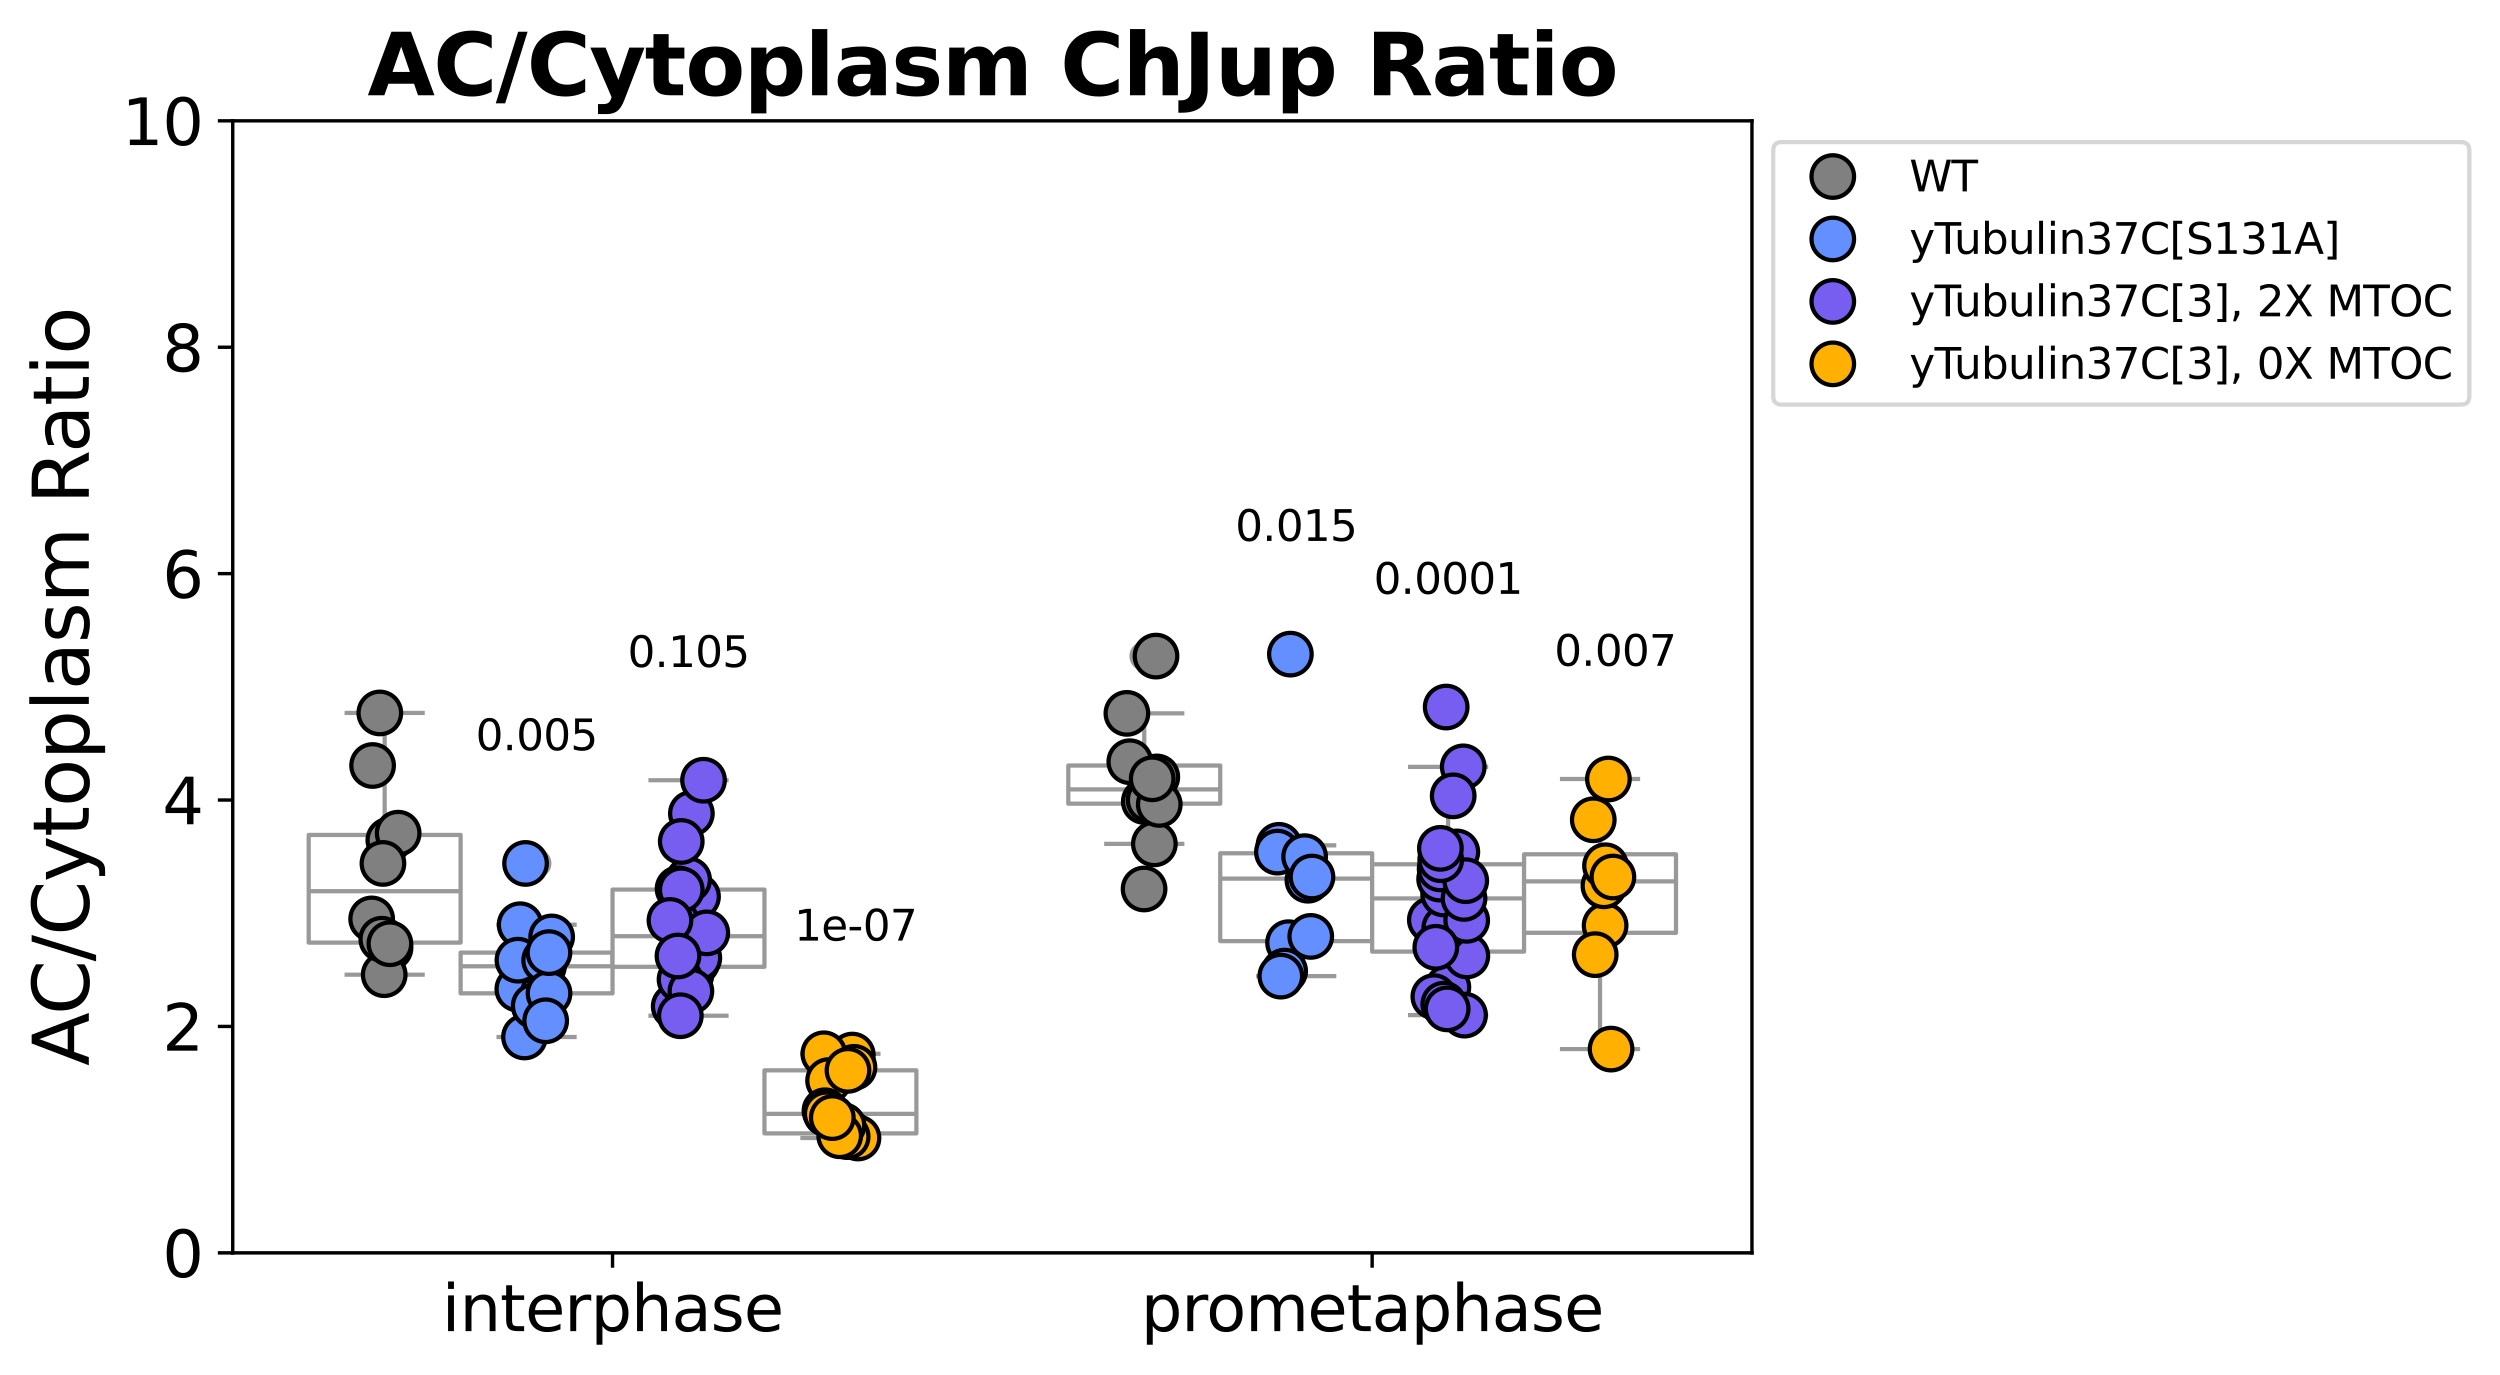 <?xml version="1.0" encoding="utf-8" standalone="no"?>
<!DOCTYPE svg PUBLIC "-//W3C//DTD SVG 1.1//EN"
  "http://www.w3.org/Graphics/SVG/1.1/DTD/svg11.dtd">
<svg xmlns:xlink="http://www.w3.org/1999/xlink" width="587.67pt" height="323.226pt" viewBox="0 0 587.67 323.226" xmlns="http://www.w3.org/2000/svg" version="1.1">
 <defs>
  <style type="text/css">*{stroke-linejoin: round; stroke-linecap: butt}</style>
 </defs>
 <g id="figure_1">
  <g id="patch_1">
   <path d="M 0 323.226 
L 587.67 323.226 
L 587.67 0 
L 0 0 
z
" style="fill: #ffffff"/>
  </g>
  <g id="axes_1">
   <g id="patch_2">
    <path d="M 54.708 294.509 
L 411.828 294.509 
L 411.828 28.397 
L 54.708 28.397 
z
" style="fill: #ffffff"/>
   </g>
   <g id="matplotlib.axis_1">
    <g id="xtick_1">
     <g id="line2d_1">
      <defs>
       <path id="m121780cb1a" d="M 0 0 
L 0 3.5 
" style="stroke: #000000; stroke-width: 0.8"/>
      </defs>
      <g>
       <use xlink:href="#m121780cb1a" x="143.988" y="294.509" style="stroke: #000000; stroke-width: 0.8"/>
      </g>
     </g>
     <g id="text_1">
      <!-- interphase -->
      <g transform="translate(103.881 312.907) scale(0.15 -0.15)">
       <defs>
        <path id="DejaVuSans-69" d="M 603 3500 
L 1178 3500 
L 1178 0 
L 603 0 
L 603 3500 
z
M 603 4863 
L 1178 4863 
L 1178 4134 
L 603 4134 
L 603 4863 
z
" transform="scale(0.016)"/>
        <path id="DejaVuSans-6e" d="M 3513 2113 
L 3513 0 
L 2938 0 
L 2938 2094 
Q 2938 2591 2744 2837 
Q 2550 3084 2163 3084 
Q 1697 3084 1428 2787 
Q 1159 2491 1159 1978 
L 1159 0 
L 581 0 
L 581 3500 
L 1159 3500 
L 1159 2956 
Q 1366 3272 1645 3428 
Q 1925 3584 2291 3584 
Q 2894 3584 3203 3211 
Q 3513 2838 3513 2113 
z
" transform="scale(0.016)"/>
        <path id="DejaVuSans-74" d="M 1172 4494 
L 1172 3500 
L 2356 3500 
L 2356 3053 
L 1172 3053 
L 1172 1153 
Q 1172 725 1289 603 
Q 1406 481 1766 481 
L 2356 481 
L 2356 0 
L 1766 0 
Q 1100 0 847 248 
Q 594 497 594 1153 
L 594 3053 
L 172 3053 
L 172 3500 
L 594 3500 
L 594 4494 
L 1172 4494 
z
" transform="scale(0.016)"/>
        <path id="DejaVuSans-65" d="M 3597 1894 
L 3597 1613 
L 953 1613 
Q 991 1019 1311 708 
Q 1631 397 2203 397 
Q 2534 397 2845 478 
Q 3156 559 3463 722 
L 3463 178 
Q 3153 47 2828 -22 
Q 2503 -91 2169 -91 
Q 1331 -91 842 396 
Q 353 884 353 1716 
Q 353 2575 817 3079 
Q 1281 3584 2069 3584 
Q 2775 3584 3186 3129 
Q 3597 2675 3597 1894 
z
M 3022 2063 
Q 3016 2534 2758 2815 
Q 2500 3097 2075 3097 
Q 1594 3097 1305 2825 
Q 1016 2553 972 2059 
L 3022 2063 
z
" transform="scale(0.016)"/>
        <path id="DejaVuSans-72" d="M 2631 2963 
Q 2534 3019 2420 3045 
Q 2306 3072 2169 3072 
Q 1681 3072 1420 2755 
Q 1159 2438 1159 1844 
L 1159 0 
L 581 0 
L 581 3500 
L 1159 3500 
L 1159 2956 
Q 1341 3275 1631 3429 
Q 1922 3584 2338 3584 
Q 2397 3584 2469 3576 
Q 2541 3569 2628 3553 
L 2631 2963 
z
" transform="scale(0.016)"/>
        <path id="DejaVuSans-70" d="M 1159 525 
L 1159 -1331 
L 581 -1331 
L 581 3500 
L 1159 3500 
L 1159 2969 
Q 1341 3281 1617 3432 
Q 1894 3584 2278 3584 
Q 2916 3584 3314 3078 
Q 3713 2572 3713 1747 
Q 3713 922 3314 415 
Q 2916 -91 2278 -91 
Q 1894 -91 1617 61 
Q 1341 213 1159 525 
z
M 3116 1747 
Q 3116 2381 2855 2742 
Q 2594 3103 2138 3103 
Q 1681 3103 1420 2742 
Q 1159 2381 1159 1747 
Q 1159 1113 1420 752 
Q 1681 391 2138 391 
Q 2594 391 2855 752 
Q 3116 1113 3116 1747 
z
" transform="scale(0.016)"/>
        <path id="DejaVuSans-68" d="M 3513 2113 
L 3513 0 
L 2938 0 
L 2938 2094 
Q 2938 2591 2744 2837 
Q 2550 3084 2163 3084 
Q 1697 3084 1428 2787 
Q 1159 2491 1159 1978 
L 1159 0 
L 581 0 
L 581 4863 
L 1159 4863 
L 1159 2956 
Q 1366 3272 1645 3428 
Q 1925 3584 2291 3584 
Q 2894 3584 3203 3211 
Q 3513 2838 3513 2113 
z
" transform="scale(0.016)"/>
        <path id="DejaVuSans-61" d="M 2194 1759 
Q 1497 1759 1228 1600 
Q 959 1441 959 1056 
Q 959 750 1161 570 
Q 1363 391 1709 391 
Q 2188 391 2477 730 
Q 2766 1069 2766 1631 
L 2766 1759 
L 2194 1759 
z
M 3341 1997 
L 3341 0 
L 2766 0 
L 2766 531 
Q 2569 213 2275 61 
Q 1981 -91 1556 -91 
Q 1019 -91 701 211 
Q 384 513 384 1019 
Q 384 1609 779 1909 
Q 1175 2209 1959 2209 
L 2766 2209 
L 2766 2266 
Q 2766 2663 2505 2880 
Q 2244 3097 1772 3097 
Q 1472 3097 1187 3025 
Q 903 2953 641 2809 
L 641 3341 
Q 956 3463 1253 3523 
Q 1550 3584 1831 3584 
Q 2591 3584 2966 3190 
Q 3341 2797 3341 1997 
z
" transform="scale(0.016)"/>
        <path id="DejaVuSans-73" d="M 2834 3397 
L 2834 2853 
Q 2591 2978 2328 3040 
Q 2066 3103 1784 3103 
Q 1356 3103 1142 2972 
Q 928 2841 928 2578 
Q 928 2378 1081 2264 
Q 1234 2150 1697 2047 
L 1894 2003 
Q 2506 1872 2764 1633 
Q 3022 1394 3022 966 
Q 3022 478 2636 193 
Q 2250 -91 1575 -91 
Q 1294 -91 989 -36 
Q 684 19 347 128 
L 347 722 
Q 666 556 975 473 
Q 1284 391 1588 391 
Q 1994 391 2212 530 
Q 2431 669 2431 922 
Q 2431 1156 2273 1281 
Q 2116 1406 1581 1522 
L 1381 1569 
Q 847 1681 609 1914 
Q 372 2147 372 2553 
Q 372 3047 722 3315 
Q 1072 3584 1716 3584 
Q 2034 3584 2315 3537 
Q 2597 3491 2834 3397 
z
" transform="scale(0.016)"/>
       </defs>
       <use xlink:href="#DejaVuSans-69"/>
       <use xlink:href="#DejaVuSans-6e" x="27.783"/>
       <use xlink:href="#DejaVuSans-74" x="91.162"/>
       <use xlink:href="#DejaVuSans-65" x="130.371"/>
       <use xlink:href="#DejaVuSans-72" x="191.895"/>
       <use xlink:href="#DejaVuSans-70" x="233.008"/>
       <use xlink:href="#DejaVuSans-68" x="296.484"/>
       <use xlink:href="#DejaVuSans-61" x="359.863"/>
       <use xlink:href="#DejaVuSans-73" x="421.143"/>
       <use xlink:href="#DejaVuSans-65" x="473.242"/>
      </g>
     </g>
    </g>
    <g id="xtick_2">
     <g id="line2d_2">
      <g>
       <use xlink:href="#m121780cb1a" x="322.548" y="294.509" style="stroke: #000000; stroke-width: 0.8"/>
      </g>
     </g>
     <g id="text_2">
      <!-- prometaphase -->
      <g transform="translate(268.194 312.907) scale(0.15 -0.15)">
       <defs>
        <path id="DejaVuSans-6f" d="M 1959 3097 
Q 1497 3097 1228 2736 
Q 959 2375 959 1747 
Q 959 1119 1226 758 
Q 1494 397 1959 397 
Q 2419 397 2687 759 
Q 2956 1122 2956 1747 
Q 2956 2369 2687 2733 
Q 2419 3097 1959 3097 
z
M 1959 3584 
Q 2709 3584 3137 3096 
Q 3566 2609 3566 1747 
Q 3566 888 3137 398 
Q 2709 -91 1959 -91 
Q 1206 -91 779 398 
Q 353 888 353 1747 
Q 353 2609 779 3096 
Q 1206 3584 1959 3584 
z
" transform="scale(0.016)"/>
        <path id="DejaVuSans-6d" d="M 3328 2828 
Q 3544 3216 3844 3400 
Q 4144 3584 4550 3584 
Q 5097 3584 5394 3201 
Q 5691 2819 5691 2113 
L 5691 0 
L 5113 0 
L 5113 2094 
Q 5113 2597 4934 2840 
Q 4756 3084 4391 3084 
Q 3944 3084 3684 2787 
Q 3425 2491 3425 1978 
L 3425 0 
L 2847 0 
L 2847 2094 
Q 2847 2600 2669 2842 
Q 2491 3084 2119 3084 
Q 1678 3084 1418 2786 
Q 1159 2488 1159 1978 
L 1159 0 
L 581 0 
L 581 3500 
L 1159 3500 
L 1159 2956 
Q 1356 3278 1631 3431 
Q 1906 3584 2284 3584 
Q 2666 3584 2933 3390 
Q 3200 3197 3328 2828 
z
" transform="scale(0.016)"/>
       </defs>
       <use xlink:href="#DejaVuSans-70"/>
       <use xlink:href="#DejaVuSans-72" x="63.477"/>
       <use xlink:href="#DejaVuSans-6f" x="102.34"/>
       <use xlink:href="#DejaVuSans-6d" x="163.521"/>
       <use xlink:href="#DejaVuSans-65" x="260.934"/>
       <use xlink:href="#DejaVuSans-74" x="322.457"/>
       <use xlink:href="#DejaVuSans-61" x="361.666"/>
       <use xlink:href="#DejaVuSans-70" x="422.945"/>
       <use xlink:href="#DejaVuSans-68" x="486.422"/>
       <use xlink:href="#DejaVuSans-61" x="549.801"/>
       <use xlink:href="#DejaVuSans-73" x="611.08"/>
       <use xlink:href="#DejaVuSans-65" x="663.18"/>
      </g>
     </g>
    </g>
   </g>
   <g id="matplotlib.axis_2">
    <g id="ytick_1">
     <g id="line2d_3">
      <defs>
       <path id="m89255342d6" d="M 0 0 
L -3.5 0 
" style="stroke: #000000; stroke-width: 0.8"/>
      </defs>
      <g>
       <use xlink:href="#m89255342d6" x="54.708" y="294.509" style="stroke: #000000; stroke-width: 0.8"/>
      </g>
     </g>
     <g id="text_3">
      <!-- 0 -->
      <g transform="translate(38.164 300.208) scale(0.15 -0.15)">
       <defs>
        <path id="DejaVuSans-30" d="M 2034 4250 
Q 1547 4250 1301 3770 
Q 1056 3291 1056 2328 
Q 1056 1369 1301 889 
Q 1547 409 2034 409 
Q 2525 409 2770 889 
Q 3016 1369 3016 2328 
Q 3016 3291 2770 3770 
Q 2525 4250 2034 4250 
z
M 2034 4750 
Q 2819 4750 3233 4129 
Q 3647 3509 3647 2328 
Q 3647 1150 3233 529 
Q 2819 -91 2034 -91 
Q 1250 -91 836 529 
Q 422 1150 422 2328 
Q 422 3509 836 4129 
Q 1250 4750 2034 4750 
z
" transform="scale(0.016)"/>
       </defs>
       <use xlink:href="#DejaVuSans-30"/>
      </g>
     </g>
    </g>
    <g id="ytick_2">
     <g id="line2d_4">
      <g>
       <use xlink:href="#m89255342d6" x="54.708" y="241.286" style="stroke: #000000; stroke-width: 0.8"/>
      </g>
     </g>
     <g id="text_4">
      <!-- 2 -->
      <g transform="translate(38.164 246.985) scale(0.15 -0.15)">
       <defs>
        <path id="DejaVuSans-32" d="M 1228 531 
L 3431 531 
L 3431 0 
L 469 0 
L 469 531 
Q 828 903 1448 1529 
Q 2069 2156 2228 2338 
Q 2531 2678 2651 2914 
Q 2772 3150 2772 3378 
Q 2772 3750 2511 3984 
Q 2250 4219 1831 4219 
Q 1534 4219 1204 4116 
Q 875 4013 500 3803 
L 500 4441 
Q 881 4594 1212 4672 
Q 1544 4750 1819 4750 
Q 2544 4750 2975 4387 
Q 3406 4025 3406 3419 
Q 3406 3131 3298 2873 
Q 3191 2616 2906 2266 
Q 2828 2175 2409 1742 
Q 1991 1309 1228 531 
z
" transform="scale(0.016)"/>
       </defs>
       <use xlink:href="#DejaVuSans-32"/>
      </g>
     </g>
    </g>
    <g id="ytick_3">
     <g id="line2d_5">
      <g>
       <use xlink:href="#m89255342d6" x="54.708" y="188.064" style="stroke: #000000; stroke-width: 0.8"/>
      </g>
     </g>
     <g id="text_5">
      <!-- 4 -->
      <g transform="translate(38.164 193.763) scale(0.15 -0.15)">
       <defs>
        <path id="DejaVuSans-34" d="M 2419 4116 
L 825 1625 
L 2419 1625 
L 2419 4116 
z
M 2253 4666 
L 3047 4666 
L 3047 1625 
L 3713 1625 
L 3713 1100 
L 3047 1100 
L 3047 0 
L 2419 0 
L 2419 1100 
L 313 1100 
L 313 1709 
L 2253 4666 
z
" transform="scale(0.016)"/>
       </defs>
       <use xlink:href="#DejaVuSans-34"/>
      </g>
     </g>
    </g>
    <g id="ytick_4">
     <g id="line2d_6">
      <g>
       <use xlink:href="#m89255342d6" x="54.708" y="134.842" style="stroke: #000000; stroke-width: 0.8"/>
      </g>
     </g>
     <g id="text_6">
      <!-- 6 -->
      <g transform="translate(38.164 140.541) scale(0.15 -0.15)">
       <defs>
        <path id="DejaVuSans-36" d="M 2113 2584 
Q 1688 2584 1439 2293 
Q 1191 2003 1191 1497 
Q 1191 994 1439 701 
Q 1688 409 2113 409 
Q 2538 409 2786 701 
Q 3034 994 3034 1497 
Q 3034 2003 2786 2293 
Q 2538 2584 2113 2584 
z
M 3366 4563 
L 3366 3988 
Q 3128 4100 2886 4159 
Q 2644 4219 2406 4219 
Q 1781 4219 1451 3797 
Q 1122 3375 1075 2522 
Q 1259 2794 1537 2939 
Q 1816 3084 2150 3084 
Q 2853 3084 3261 2657 
Q 3669 2231 3669 1497 
Q 3669 778 3244 343 
Q 2819 -91 2113 -91 
Q 1303 -91 875 529 
Q 447 1150 447 2328 
Q 447 3434 972 4092 
Q 1497 4750 2381 4750 
Q 2619 4750 2861 4703 
Q 3103 4656 3366 4563 
z
" transform="scale(0.016)"/>
       </defs>
       <use xlink:href="#DejaVuSans-36"/>
      </g>
     </g>
    </g>
    <g id="ytick_5">
     <g id="line2d_7">
      <g>
       <use xlink:href="#m89255342d6" x="54.708" y="81.619" style="stroke: #000000; stroke-width: 0.8"/>
      </g>
     </g>
     <g id="text_7">
      <!-- 8 -->
      <g transform="translate(38.164 87.318) scale(0.15 -0.15)">
       <defs>
        <path id="DejaVuSans-38" d="M 2034 2216 
Q 1584 2216 1326 1975 
Q 1069 1734 1069 1313 
Q 1069 891 1326 650 
Q 1584 409 2034 409 
Q 2484 409 2743 651 
Q 3003 894 3003 1313 
Q 3003 1734 2745 1975 
Q 2488 2216 2034 2216 
z
M 1403 2484 
Q 997 2584 770 2862 
Q 544 3141 544 3541 
Q 544 4100 942 4425 
Q 1341 4750 2034 4750 
Q 2731 4750 3128 4425 
Q 3525 4100 3525 3541 
Q 3525 3141 3298 2862 
Q 3072 2584 2669 2484 
Q 3125 2378 3379 2068 
Q 3634 1759 3634 1313 
Q 3634 634 3220 271 
Q 2806 -91 2034 -91 
Q 1263 -91 848 271 
Q 434 634 434 1313 
Q 434 1759 690 2068 
Q 947 2378 1403 2484 
z
M 1172 3481 
Q 1172 3119 1398 2916 
Q 1625 2713 2034 2713 
Q 2441 2713 2670 2916 
Q 2900 3119 2900 3481 
Q 2900 3844 2670 4047 
Q 2441 4250 2034 4250 
Q 1625 4250 1398 4047 
Q 1172 3844 1172 3481 
z
" transform="scale(0.016)"/>
       </defs>
       <use xlink:href="#DejaVuSans-38"/>
      </g>
     </g>
    </g>
    <g id="ytick_6">
     <g id="line2d_8">
      <g>
       <use xlink:href="#m89255342d6" x="54.708" y="28.397" style="stroke: #000000; stroke-width: 0.8"/>
      </g>
     </g>
     <g id="text_8">
      <!-- 10 -->
      <g transform="translate(28.621 34.096) scale(0.15 -0.15)">
       <defs>
        <path id="DejaVuSans-31" d="M 794 531 
L 1825 531 
L 1825 4091 
L 703 3866 
L 703 4441 
L 1819 4666 
L 2450 4666 
L 2450 531 
L 3481 531 
L 3481 0 
L 794 0 
L 794 531 
z
" transform="scale(0.016)"/>
       </defs>
       <use xlink:href="#DejaVuSans-31"/>
       <use xlink:href="#DejaVuSans-30" x="63.623"/>
      </g>
     </g>
    </g>
    <g id="text_9">
     <!-- AC/Cytoplasm Ratio -->
     <g transform="translate(20.877 250.561) rotate(-90) scale(0.18 -0.18)">
      <defs>
       <path id="DejaVuSans-41" d="M 2188 4044 
L 1331 1722 
L 3047 1722 
L 2188 4044 
z
M 1831 4666 
L 2547 4666 
L 4325 0 
L 3669 0 
L 3244 1197 
L 1141 1197 
L 716 0 
L 50 0 
L 1831 4666 
z
" transform="scale(0.016)"/>
       <path id="DejaVuSans-43" d="M 4122 4306 
L 4122 3641 
Q 3803 3938 3442 4084 
Q 3081 4231 2675 4231 
Q 1875 4231 1450 3742 
Q 1025 3253 1025 2328 
Q 1025 1406 1450 917 
Q 1875 428 2675 428 
Q 3081 428 3442 575 
Q 3803 722 4122 1019 
L 4122 359 
Q 3791 134 3420 21 
Q 3050 -91 2638 -91 
Q 1578 -91 968 557 
Q 359 1206 359 2328 
Q 359 3453 968 4101 
Q 1578 4750 2638 4750 
Q 3056 4750 3426 4639 
Q 3797 4528 4122 4306 
z
" transform="scale(0.016)"/>
       <path id="DejaVuSans-2f" d="M 1625 4666 
L 2156 4666 
L 531 -594 
L 0 -594 
L 1625 4666 
z
" transform="scale(0.016)"/>
       <path id="DejaVuSans-79" d="M 2059 -325 
Q 1816 -950 1584 -1140 
Q 1353 -1331 966 -1331 
L 506 -1331 
L 506 -850 
L 844 -850 
Q 1081 -850 1212 -737 
Q 1344 -625 1503 -206 
L 1606 56 
L 191 3500 
L 800 3500 
L 1894 763 
L 2988 3500 
L 3597 3500 
L 2059 -325 
z
" transform="scale(0.016)"/>
       <path id="DejaVuSans-6c" d="M 603 4863 
L 1178 4863 
L 1178 0 
L 603 0 
L 603 4863 
z
" transform="scale(0.016)"/>
       <path id="DejaVuSans-20" transform="scale(0.016)"/>
       <path id="DejaVuSans-52" d="M 2841 2188 
Q 3044 2119 3236 1894 
Q 3428 1669 3622 1275 
L 4263 0 
L 3584 0 
L 2988 1197 
Q 2756 1666 2539 1819 
Q 2322 1972 1947 1972 
L 1259 1972 
L 1259 0 
L 628 0 
L 628 4666 
L 2053 4666 
Q 2853 4666 3247 4331 
Q 3641 3997 3641 3322 
Q 3641 2881 3436 2590 
Q 3231 2300 2841 2188 
z
M 1259 4147 
L 1259 2491 
L 2053 2491 
Q 2509 2491 2742 2702 
Q 2975 2913 2975 3322 
Q 2975 3731 2742 3939 
Q 2509 4147 2053 4147 
L 1259 4147 
z
" transform="scale(0.016)"/>
      </defs>
      <use xlink:href="#DejaVuSans-41"/>
      <use xlink:href="#DejaVuSans-43" x="66.658"/>
      <use xlink:href="#DejaVuSans-2f" x="136.482"/>
      <use xlink:href="#DejaVuSans-43" x="170.174"/>
      <use xlink:href="#DejaVuSans-79" x="239.998"/>
      <use xlink:href="#DejaVuSans-74" x="299.178"/>
      <use xlink:href="#DejaVuSans-6f" x="338.387"/>
      <use xlink:href="#DejaVuSans-70" x="399.568"/>
      <use xlink:href="#DejaVuSans-6c" x="463.045"/>
      <use xlink:href="#DejaVuSans-61" x="490.828"/>
      <use xlink:href="#DejaVuSans-73" x="552.107"/>
      <use xlink:href="#DejaVuSans-6d" x="604.207"/>
      <use xlink:href="#DejaVuSans-20" x="701.619"/>
      <use xlink:href="#DejaVuSans-52" x="733.406"/>
      <use xlink:href="#DejaVuSans-61" x="800.639"/>
      <use xlink:href="#DejaVuSans-74" x="861.918"/>
      <use xlink:href="#DejaVuSans-69" x="901.127"/>
      <use xlink:href="#DejaVuSans-6f" x="928.91"/>
     </g>
    </g>
   </g>
   <g id="patch_3">
    <path d="M 72.564 221.576 
L 108.276 221.576 
L 108.276 196.266 
L 72.564 196.266 
L 72.564 221.576 
z
" clip-path="url(#pc61140bf73)" style="fill: #ffffff; stroke: #999999; stroke-linejoin: miter"/>
   </g>
   <g id="line2d_9">
    <path d="M 90.42 221.576 
L 90.42 229.121 
" clip-path="url(#pc61140bf73)" style="fill: none; stroke: #999999"/>
   </g>
   <g id="line2d_10">
    <path d="M 90.42 196.266 
L 90.42 167.594 
" clip-path="url(#pc61140bf73)" style="fill: none; stroke: #999999"/>
   </g>
   <g id="line2d_11">
    <path d="M 81.492 229.121 
L 99.348 229.121 
" clip-path="url(#pc61140bf73)" style="fill: none; stroke: #999999; stroke-linecap: square"/>
   </g>
   <g id="line2d_12">
    <path d="M 81.492 167.594 
L 99.348 167.594 
" clip-path="url(#pc61140bf73)" style="fill: none; stroke: #999999; stroke-linecap: square"/>
   </g>
   <g id="line2d_13"/>
   <g id="patch_4">
    <path d="M 251.124 188.917 
L 286.836 188.917 
L 286.836 179.951 
L 251.124 179.951 
L 251.124 188.917 
z
" clip-path="url(#pc61140bf73)" style="fill: #ffffff; stroke: #999999; stroke-linejoin: miter"/>
   </g>
   <g id="line2d_14">
    <path d="M 268.98 188.917 
L 268.98 198.365 
" clip-path="url(#pc61140bf73)" style="fill: none; stroke: #999999"/>
   </g>
   <g id="line2d_15">
    <path d="M 268.98 179.951 
L 268.98 167.69 
" clip-path="url(#pc61140bf73)" style="fill: none; stroke: #999999"/>
   </g>
   <g id="line2d_16">
    <path d="M 260.052 198.365 
L 277.908 198.365 
" clip-path="url(#pc61140bf73)" style="fill: none; stroke: #999999; stroke-linecap: square"/>
   </g>
   <g id="line2d_17">
    <path d="M 260.052 167.69 
L 277.908 167.69 
" clip-path="url(#pc61140bf73)" style="fill: none; stroke: #999999; stroke-linecap: square"/>
   </g>
   <g id="line2d_18">
    <defs>
     <path id="m2a39d733e0" d="M 0 3 
C 0.796 3 1.559 2.684 2.121 2.121 
C 2.684 1.559 3 0.796 3 0 
C 3 -0.796 2.684 -1.559 2.121 -2.121 
C 1.559 -2.684 0.796 -3 0 -3 
C -0.796 -3 -1.559 -2.684 -2.121 -2.121 
C -2.684 -1.559 -3 -0.796 -3 0 
C -3 0.796 -2.684 1.559 -2.121 2.121 
C -1.559 2.684 -0.796 3 0 3 
z
" style="stroke: #999999"/>
    </defs>
    <g clip-path="url(#pc61140bf73)">
     <use xlink:href="#m2a39d733e0" x="268.98" y="208.973" style="fill-opacity: 0; stroke: #999999"/>
     <use xlink:href="#m2a39d733e0" x="268.98" y="154.23" style="fill-opacity: 0; stroke: #999999"/>
    </g>
   </g>
   <g id="patch_5">
    <path d="M 108.276 233.498 
L 143.988 233.498 
L 143.988 223.931 
L 108.276 223.931 
L 108.276 233.498 
z
" clip-path="url(#pc61140bf73)" style="fill: #ffffff; stroke: #999999; stroke-linejoin: miter"/>
   </g>
   <g id="line2d_19">
    <path d="M 126.132 233.498 
L 126.132 243.762 
" clip-path="url(#pc61140bf73)" style="fill: none; stroke: #999999"/>
   </g>
   <g id="line2d_20">
    <path d="M 126.132 223.931 
L 126.132 217.375 
" clip-path="url(#pc61140bf73)" style="fill: none; stroke: #999999"/>
   </g>
   <g id="line2d_21">
    <path d="M 117.204 243.762 
L 135.06 243.762 
" clip-path="url(#pc61140bf73)" style="fill: none; stroke: #999999; stroke-linecap: square"/>
   </g>
   <g id="line2d_22">
    <path d="M 117.204 217.375 
L 135.06 217.375 
" clip-path="url(#pc61140bf73)" style="fill: none; stroke: #999999; stroke-linecap: square"/>
   </g>
   <g id="line2d_23">
    <g clip-path="url(#pc61140bf73)">
     <use xlink:href="#m2a39d733e0" x="126.132" y="202.966" style="fill-opacity: 0; stroke: #999999"/>
    </g>
   </g>
   <g id="patch_6">
    <path d="M 286.836 221.225 
L 322.548 221.225 
L 322.548 200.571 
L 286.836 200.571 
L 286.836 221.225 
z
" clip-path="url(#pc61140bf73)" style="fill: #ffffff; stroke: #999999; stroke-linejoin: miter"/>
   </g>
   <g id="line2d_24">
    <path d="M 304.692 221.225 
L 304.692 229.459 
" clip-path="url(#pc61140bf73)" style="fill: none; stroke: #999999"/>
   </g>
   <g id="line2d_25">
    <path d="M 304.692 200.571 
L 304.692 198.709 
" clip-path="url(#pc61140bf73)" style="fill: none; stroke: #999999"/>
   </g>
   <g id="line2d_26">
    <path d="M 295.764 229.459 
L 313.62 229.459 
" clip-path="url(#pc61140bf73)" style="fill: none; stroke: #999999; stroke-linecap: square"/>
   </g>
   <g id="line2d_27">
    <path d="M 295.764 198.709 
L 313.62 198.709 
" clip-path="url(#pc61140bf73)" style="fill: none; stroke: #999999; stroke-linecap: square"/>
   </g>
   <g id="line2d_28">
    <g clip-path="url(#pc61140bf73)">
     <use xlink:href="#m2a39d733e0" x="304.692" y="153.765" style="fill-opacity: 0; stroke: #999999"/>
    </g>
   </g>
   <g id="patch_7">
    <path d="M 143.988 227.265 
L 179.7 227.265 
L 179.7 209.108 
L 143.988 209.108 
L 143.988 227.265 
z
" clip-path="url(#pc61140bf73)" style="fill: #ffffff; stroke: #999999; stroke-linejoin: miter"/>
   </g>
   <g id="line2d_29">
    <path d="M 161.844 227.265 
L 161.844 238.769 
" clip-path="url(#pc61140bf73)" style="fill: none; stroke: #999999"/>
   </g>
   <g id="line2d_30">
    <path d="M 161.844 209.108 
L 161.844 183.407 
" clip-path="url(#pc61140bf73)" style="fill: none; stroke: #999999"/>
   </g>
   <g id="line2d_31">
    <path d="M 152.916 238.769 
L 170.772 238.769 
" clip-path="url(#pc61140bf73)" style="fill: none; stroke: #999999; stroke-linecap: square"/>
   </g>
   <g id="line2d_32">
    <path d="M 152.916 183.407 
L 170.772 183.407 
" clip-path="url(#pc61140bf73)" style="fill: none; stroke: #999999; stroke-linecap: square"/>
   </g>
   <g id="line2d_33"/>
   <g id="patch_8">
    <path d="M 322.548 223.694 
L 358.26 223.694 
L 358.26 203.168 
L 322.548 203.168 
L 322.548 223.694 
z
" clip-path="url(#pc61140bf73)" style="fill: #ffffff; stroke: #999999; stroke-linejoin: miter"/>
   </g>
   <g id="line2d_34">
    <path d="M 340.404 223.694 
L 340.404 238.625 
" clip-path="url(#pc61140bf73)" style="fill: none; stroke: #999999"/>
   </g>
   <g id="line2d_35">
    <path d="M 340.404 203.168 
L 340.404 180.264 
" clip-path="url(#pc61140bf73)" style="fill: none; stroke: #999999"/>
   </g>
   <g id="line2d_36">
    <path d="M 331.476 238.625 
L 349.332 238.625 
" clip-path="url(#pc61140bf73)" style="fill: none; stroke: #999999; stroke-linecap: square"/>
   </g>
   <g id="line2d_37">
    <path d="M 331.476 180.264 
L 349.332 180.264 
" clip-path="url(#pc61140bf73)" style="fill: none; stroke: #999999; stroke-linecap: square"/>
   </g>
   <g id="line2d_38">
    <g clip-path="url(#pc61140bf73)">
     <use xlink:href="#m2a39d733e0" x="340.404" y="166.205" style="fill-opacity: 0; stroke: #999999"/>
    </g>
   </g>
   <g id="patch_9">
    <path d="M 179.7 266.419 
L 215.412 266.419 
L 215.412 251.605 
L 179.7 251.605 
L 179.7 266.419 
z
" clip-path="url(#pc61140bf73)" style="fill: #ffffff; stroke: #999999; stroke-linejoin: miter"/>
   </g>
   <g id="line2d_39">
    <path d="M 197.556 266.419 
L 197.556 267.512 
" clip-path="url(#pc61140bf73)" style="fill: none; stroke: #999999"/>
   </g>
   <g id="line2d_40">
    <path d="M 197.556 251.605 
L 197.556 247.71 
" clip-path="url(#pc61140bf73)" style="fill: none; stroke: #999999"/>
   </g>
   <g id="line2d_41">
    <path d="M 188.628 267.512 
L 206.484 267.512 
" clip-path="url(#pc61140bf73)" style="fill: none; stroke: #999999; stroke-linecap: square"/>
   </g>
   <g id="line2d_42">
    <path d="M 188.628 247.71 
L 206.484 247.71 
" clip-path="url(#pc61140bf73)" style="fill: none; stroke: #999999; stroke-linecap: square"/>
   </g>
   <g id="line2d_43"/>
   <g id="patch_10">
    <path d="M 358.26 219.273 
L 393.972 219.273 
L 393.972 200.813 
L 358.26 200.813 
L 358.26 219.273 
z
" clip-path="url(#pc61140bf73)" style="fill: #ffffff; stroke: #999999; stroke-linejoin: miter"/>
   </g>
   <g id="line2d_44">
    <path d="M 376.116 219.273 
L 376.116 246.609 
" clip-path="url(#pc61140bf73)" style="fill: none; stroke: #999999"/>
   </g>
   <g id="line2d_45">
    <path d="M 376.116 200.813 
L 376.116 183.122 
" clip-path="url(#pc61140bf73)" style="fill: none; stroke: #999999"/>
   </g>
   <g id="line2d_46">
    <path d="M 367.188 246.609 
L 385.044 246.609 
" clip-path="url(#pc61140bf73)" style="fill: none; stroke: #999999; stroke-linecap: square"/>
   </g>
   <g id="line2d_47">
    <path d="M 367.188 183.122 
L 385.044 183.122 
" clip-path="url(#pc61140bf73)" style="fill: none; stroke: #999999; stroke-linecap: square"/>
   </g>
   <g id="line2d_48"/>
   <g id="line2d_49">
    <path d="M 72.564 209.486 
L 108.276 209.486 
" clip-path="url(#pc61140bf73)" style="fill: none; stroke: #999999"/>
   </g>
   <g id="line2d_50">
    <path d="M 251.124 185.569 
L 286.836 185.569 
" clip-path="url(#pc61140bf73)" style="fill: none; stroke: #999999"/>
   </g>
   <g id="line2d_51">
    <path d="M 108.276 227.132 
L 143.988 227.132 
" clip-path="url(#pc61140bf73)" style="fill: none; stroke: #999999"/>
   </g>
   <g id="line2d_52">
    <path d="M 286.836 206.537 
L 322.548 206.537 
" clip-path="url(#pc61140bf73)" style="fill: none; stroke: #999999"/>
   </g>
   <g id="line2d_53">
    <path d="M 143.988 220.076 
L 179.7 220.076 
" clip-path="url(#pc61140bf73)" style="fill: none; stroke: #999999"/>
   </g>
   <g id="line2d_54">
    <path d="M 322.548 211.193 
L 358.26 211.193 
" clip-path="url(#pc61140bf73)" style="fill: none; stroke: #999999"/>
   </g>
   <g id="line2d_55">
    <path d="M 179.7 261.828 
L 215.412 261.828 
" clip-path="url(#pc61140bf73)" style="fill: none; stroke: #999999"/>
   </g>
   <g id="line2d_56">
    <path d="M 358.26 207.192 
L 393.972 207.192 
" clip-path="url(#pc61140bf73)" style="fill: none; stroke: #999999"/>
   </g>
   <g id="patch_11">
    <path d="M 54.708 294.509 
L 54.708 28.397 
" style="fill: none; stroke: #000000; stroke-width: 0.8; stroke-linejoin: miter; stroke-linecap: square"/>
   </g>
   <g id="patch_12">
    <path d="M 411.828 294.509 
L 411.828 28.397 
" style="fill: none; stroke: #000000; stroke-width: 0.8; stroke-linejoin: miter; stroke-linecap: square"/>
   </g>
   <g id="patch_13">
    <path d="M 54.708 294.509 
L 411.828 294.509 
" style="fill: none; stroke: #000000; stroke-width: 0.8; stroke-linejoin: miter; stroke-linecap: square"/>
   </g>
   <g id="patch_14">
    <path d="M 54.708 28.397 
L 411.828 28.397 
" style="fill: none; stroke: #000000; stroke-width: 0.8; stroke-linejoin: miter; stroke-linecap: square"/>
   </g>
   <g id="PathCollection_1">
    <defs>
     <path id="C0_0_146d77a872" d="M 0 5 
C 1.326 5 2.598 4.473 3.536 3.536 
C 4.473 2.598 5 1.326 5 -0 
C 5 -1.326 4.473 -2.598 3.536 -3.536 
C 2.598 -4.473 1.326 -5 0 -5 
C -1.326 -5 -2.598 -4.473 -3.536 -3.536 
C -4.473 -2.598 -5 -1.326 -5 0 
C -5 1.326 -4.473 2.598 -3.536 3.536 
C -2.598 4.473 -1.326 5 0 5 
z
"/>
    </defs>
    <g clip-path="url(#pc61140bf73)">
     <use xlink:href="#C0_0_146d77a872" x="91.683" y="222.806" style="fill: #808080; stroke: #000000"/>
    </g>
    <g clip-path="url(#pc61140bf73)">
     <use xlink:href="#C0_0_146d77a872" x="90.317" y="229.121" style="fill: #808080; stroke: #000000"/>
    </g>
    <g clip-path="url(#pc61140bf73)">
     <use xlink:href="#C0_0_146d77a872" x="87.366" y="216.006" style="fill: #808080; stroke: #000000"/>
    </g>
    <g clip-path="url(#pc61140bf73)">
     <use xlink:href="#C0_0_146d77a872" x="91.404" y="197.507" style="fill: #808080; stroke: #000000"/>
    </g>
    <g clip-path="url(#pc61140bf73)">
     <use xlink:href="#C0_0_146d77a872" x="89.285" y="167.594" style="fill: #808080; stroke: #000000"/>
    </g>
    <g clip-path="url(#pc61140bf73)">
     <use xlink:href="#C0_0_146d77a872" x="89.751" y="220.783" style="fill: #808080; stroke: #000000"/>
    </g>
    <g clip-path="url(#pc61140bf73)">
     <use xlink:href="#C0_0_146d77a872" x="91.654" y="221.84" style="fill: #808080; stroke: #000000"/>
    </g>
    <g clip-path="url(#pc61140bf73)">
     <use xlink:href="#C0_0_146d77a872" x="87.587" y="179.945" style="fill: #808080; stroke: #000000"/>
    </g>
    <g clip-path="url(#pc61140bf73)">
     <use xlink:href="#C0_0_146d77a872" x="93.593" y="195.853" style="fill: #808080; stroke: #000000"/>
    </g>
    <g clip-path="url(#pc61140bf73)">
     <use xlink:href="#C0_0_146d77a872" x="90.018" y="202.966" style="fill: #808080; stroke: #000000"/>
    </g>
   </g>
   <g id="PathCollection_2">
    <defs>
     <path id="C1_0_602d828c2f" d="M 0 5 
C 1.326 5 2.598 4.473 3.536 3.536 
C 4.473 2.598 5 1.326 5 -0 
C 5 -1.326 4.473 -2.598 3.536 -3.536 
C 2.598 -4.473 1.326 -5 0 -5 
C -1.326 -5 -2.598 -4.473 -3.536 -3.536 
C -4.473 -2.598 -5 -1.326 -5 0 
C -5 1.326 -4.473 2.598 -3.536 3.536 
C -2.598 4.473 -1.326 5 0 5 
z
"/>
    </defs>
    <g clip-path="url(#pc61140bf73)">
     <use xlink:href="#C1_0_602d828c2f" x="121.725" y="232.505" style="fill: #648fff; stroke: #000000"/>
    </g>
    <g clip-path="url(#pc61140bf73)">
     <use xlink:href="#C1_0_602d828c2f" x="127.756" y="233.303" style="fill: #648fff; stroke: #000000"/>
    </g>
    <g clip-path="url(#pc61140bf73)">
     <use xlink:href="#C1_0_602d828c2f" x="123.293" y="243.762" style="fill: #648fff; stroke: #000000"/>
    </g>
    <g clip-path="url(#pc61140bf73)">
     <use xlink:href="#C1_0_602d828c2f" x="125.572" y="236.448" style="fill: #648fff; stroke: #000000"/>
    </g>
    <g clip-path="url(#pc61140bf73)">
     <use xlink:href="#C1_0_602d828c2f" x="127.746" y="227.132" style="fill: #648fff; stroke: #000000"/>
    </g>
    <g clip-path="url(#pc61140bf73)">
     <use xlink:href="#C1_0_602d828c2f" x="122.267" y="217.375" style="fill: #648fff; stroke: #000000"/>
    </g>
    <g clip-path="url(#pc61140bf73)">
     <use xlink:href="#C1_0_602d828c2f" x="121.748" y="225.709" style="fill: #648fff; stroke: #000000"/>
    </g>
    <g clip-path="url(#pc61140bf73)">
     <use xlink:href="#C1_0_602d828c2f" x="129.676" y="220.245" style="fill: #648fff; stroke: #000000"/>
    </g>
    <g clip-path="url(#pc61140bf73)">
     <use xlink:href="#C1_0_602d828c2f" x="123.54" y="202.966" style="fill: #648fff; stroke: #000000"/>
    </g>
    <g clip-path="url(#pc61140bf73)">
     <use xlink:href="#C1_0_602d828c2f" x="128.03" y="225.721" style="fill: #648fff; stroke: #000000"/>
    </g>
    <g clip-path="url(#pc61140bf73)">
     <use xlink:href="#C1_0_602d828c2f" x="129.063" y="233.498" style="fill: #648fff; stroke: #000000"/>
    </g>
    <g clip-path="url(#pc61140bf73)">
     <use xlink:href="#C1_0_602d828c2f" x="128.273" y="239.956" style="fill: #648fff; stroke: #000000"/>
    </g>
    <g clip-path="url(#pc61140bf73)">
     <use xlink:href="#C1_0_602d828c2f" x="129.046" y="223.931" style="fill: #648fff; stroke: #000000"/>
    </g>
   </g>
   <g id="PathCollection_3">
    <defs>
     <path id="C2_0_76c006e1a6" d="M 0 5 
C 1.326 5 2.598 4.473 3.536 3.536 
C 4.473 2.598 5 1.326 5 -0 
C 5 -1.326 4.473 -2.598 3.536 -3.536 
C 2.598 -4.473 1.326 -5 0 -5 
C -1.326 -5 -2.598 -4.473 -3.536 -3.536 
C -4.473 -2.598 -5 -1.326 -5 0 
C -5 1.326 -4.473 2.598 -3.536 3.536 
C -2.598 4.473 -1.326 5 0 5 
z
"/>
    </defs>
    <g clip-path="url(#pc61140bf73)">
     <use xlink:href="#C2_0_76c006e1a6" x="161.406" y="226.623" style="fill: #785ef0; stroke: #000000"/>
    </g>
    <g clip-path="url(#pc61140bf73)">
     <use xlink:href="#C2_0_76c006e1a6" x="163.965" y="210.762" style="fill: #785ef0; stroke: #000000"/>
    </g>
    <g clip-path="url(#pc61140bf73)">
     <use xlink:href="#C2_0_76c006e1a6" x="158.891" y="216.511" style="fill: #785ef0; stroke: #000000"/>
    </g>
    <g clip-path="url(#pc61140bf73)">
     <use xlink:href="#C2_0_76c006e1a6" x="163.836" y="226.139" style="fill: #785ef0; stroke: #000000"/>
    </g>
    <g clip-path="url(#pc61140bf73)">
     <use xlink:href="#C2_0_76c006e1a6" x="162.523" y="191.221" style="fill: #785ef0; stroke: #000000"/>
    </g>
    <g clip-path="url(#pc61140bf73)">
     <use xlink:href="#C2_0_76c006e1a6" x="158.487" y="236.565" style="fill: #785ef0; stroke: #000000"/>
    </g>
    <g clip-path="url(#pc61140bf73)">
     <use xlink:href="#C2_0_76c006e1a6" x="163.712" y="220.864" style="fill: #785ef0; stroke: #000000"/>
    </g>
    <g clip-path="url(#pc61140bf73)">
     <use xlink:href="#C2_0_76c006e1a6" x="165.374" y="183.407" style="fill: #785ef0; stroke: #000000"/>
    </g>
    <g clip-path="url(#pc61140bf73)">
     <use xlink:href="#C2_0_76c006e1a6" x="162.409" y="229.19" style="fill: #785ef0; stroke: #000000"/>
    </g>
    <g clip-path="url(#pc61140bf73)">
     <use xlink:href="#C2_0_76c006e1a6" x="161.87" y="206.813" style="fill: #785ef0; stroke: #000000"/>
    </g>
    <g clip-path="url(#pc61140bf73)">
     <use xlink:href="#C2_0_76c006e1a6" x="164.275" y="225.173" style="fill: #785ef0; stroke: #000000"/>
    </g>
    <g clip-path="url(#pc61140bf73)">
     <use xlink:href="#C2_0_76c006e1a6" x="159.395" y="208.922" style="fill: #785ef0; stroke: #000000"/>
    </g>
    <g clip-path="url(#pc61140bf73)">
     <use xlink:href="#C2_0_76c006e1a6" x="159.857" y="230.246" style="fill: #785ef0; stroke: #000000"/>
    </g>
    <g clip-path="url(#pc61140bf73)">
     <use xlink:href="#C2_0_76c006e1a6" x="162.411" y="233.015" style="fill: #785ef0; stroke: #000000"/>
    </g>
    <g clip-path="url(#pc61140bf73)">
     <use xlink:href="#C2_0_76c006e1a6" x="160.138" y="209.17" style="fill: #785ef0; stroke: #000000"/>
    </g>
    <g clip-path="url(#pc61140bf73)">
     <use xlink:href="#C2_0_76c006e1a6" x="160.141" y="197.8" style="fill: #785ef0; stroke: #000000"/>
    </g>
    <g clip-path="url(#pc61140bf73)">
     <use xlink:href="#C2_0_76c006e1a6" x="159.924" y="238.769" style="fill: #785ef0; stroke: #000000"/>
    </g>
    <g clip-path="url(#pc61140bf73)">
     <use xlink:href="#C2_0_76c006e1a6" x="166.141" y="219.288" style="fill: #785ef0; stroke: #000000"/>
    </g>
    <g clip-path="url(#pc61140bf73)">
     <use xlink:href="#C2_0_76c006e1a6" x="157.486" y="216.365" style="fill: #785ef0; stroke: #000000"/>
    </g>
    <g clip-path="url(#pc61140bf73)">
     <use xlink:href="#C2_0_76c006e1a6" x="159.372" y="224.728" style="fill: #785ef0; stroke: #000000"/>
    </g>
   </g>
   <g id="PathCollection_4">
    <defs>
     <path id="C3_0_b85409fa7a" d="M 0 5 
C 1.326 5 2.598 4.473 3.536 3.536 
C 4.473 2.598 5 1.326 5 -0 
C 5 -1.326 4.473 -2.598 3.536 -3.536 
C 2.598 -4.473 1.326 -5 0 -5 
C -1.326 -5 -2.598 -4.473 -3.536 -3.536 
C -4.473 -2.598 -5 -1.326 -5 0 
C -5 1.326 -4.473 2.598 -3.536 3.536 
C -2.598 4.473 -1.326 5 0 5 
z
"/>
    </defs>
    <g clip-path="url(#pc61140bf73)">
     <use xlink:href="#C3_0_b85409fa7a" x="200.354" y="248.012" style="fill: #ffb000; stroke: #000000"/>
    </g>
    <g clip-path="url(#pc61140bf73)">
     <use xlink:href="#C3_0_b85409fa7a" x="193.652" y="247.71" style="fill: #ffb000; stroke: #000000"/>
    </g>
    <g clip-path="url(#pc61140bf73)">
     <use xlink:href="#C3_0_b85409fa7a" x="194.773" y="254.014" style="fill: #ffb000; stroke: #000000"/>
    </g>
    <g clip-path="url(#pc61140bf73)">
     <use xlink:href="#C3_0_b85409fa7a" x="199.791" y="266.419" style="fill: #ffb000; stroke: #000000"/>
    </g>
    <g clip-path="url(#pc61140bf73)">
     <use xlink:href="#C3_0_b85409fa7a" x="201.683" y="267.512" style="fill: #ffb000; stroke: #000000"/>
    </g>
    <g clip-path="url(#pc61140bf73)">
     <use xlink:href="#C3_0_b85409fa7a" x="199.14" y="267.188" style="fill: #ffb000; stroke: #000000"/>
    </g>
    <g clip-path="url(#pc61140bf73)">
     <use xlink:href="#C3_0_b85409fa7a" x="198.151" y="264.571" style="fill: #ffb000; stroke: #000000"/>
    </g>
    <g clip-path="url(#pc61140bf73)">
     <use xlink:href="#C3_0_b85409fa7a" x="193.924" y="261.103" style="fill: #ffb000; stroke: #000000"/>
    </g>
    <g clip-path="url(#pc61140bf73)">
     <use xlink:href="#C3_0_b85409fa7a" x="194.22" y="261.828" style="fill: #ffb000; stroke: #000000"/>
    </g>
    <g clip-path="url(#pc61140bf73)">
     <use xlink:href="#C3_0_b85409fa7a" x="200.741" y="250.896" style="fill: #ffb000; stroke: #000000"/>
    </g>
    <g clip-path="url(#pc61140bf73)">
     <use xlink:href="#C3_0_b85409fa7a" x="197.384" y="266.98" style="fill: #ffb000; stroke: #000000"/>
    </g>
    <g clip-path="url(#pc61140bf73)">
     <use xlink:href="#C3_0_b85409fa7a" x="199.331" y="251.605" style="fill: #ffb000; stroke: #000000"/>
    </g>
    <g clip-path="url(#pc61140bf73)">
     <use xlink:href="#C3_0_b85409fa7a" x="195.646" y="262.714" style="fill: #ffb000; stroke: #000000"/>
    </g>
   </g>
   <g id="PathCollection_5">
    <defs>
     <path id="C4_0_0b0b80dc64" d="M 0 5 
C 1.326 5 2.598 4.473 3.536 3.536 
C 4.473 2.598 5 1.326 5 -0 
C 5 -1.326 4.473 -2.598 3.536 -3.536 
C 2.598 -4.473 1.326 -5 0 -5 
C -1.326 -5 -2.598 -4.473 -3.536 -3.536 
C -4.473 -2.598 -5 -1.326 -5 0 
C -5 1.326 -4.473 2.598 -3.536 3.536 
C -2.598 4.473 -1.326 5 0 5 
z
"/>
    </defs>
    <g clip-path="url(#pc61140bf73)">
     <use xlink:href="#C4_0_0b0b80dc64" x="268.989" y="188.405" style="fill: #808080; stroke: #000000"/>
    </g>
    <g clip-path="url(#pc61140bf73)">
     <use xlink:href="#C4_0_0b0b80dc64" x="271.351" y="198.365" style="fill: #808080; stroke: #000000"/>
    </g>
    <g clip-path="url(#pc61140bf73)">
     <use xlink:href="#C4_0_0b0b80dc64" x="264.896" y="167.69" style="fill: #808080; stroke: #000000"/>
    </g>
    <g clip-path="url(#pc61140bf73)">
     <use xlink:href="#C4_0_0b0b80dc64" x="270.131" y="188.064" style="fill: #808080; stroke: #000000"/>
    </g>
    <g clip-path="url(#pc61140bf73)">
     <use xlink:href="#C4_0_0b0b80dc64" x="271.928" y="182.633" style="fill: #808080; stroke: #000000"/>
    </g>
    <g clip-path="url(#pc61140bf73)">
     <use xlink:href="#C4_0_0b0b80dc64" x="265.583" y="179.057" style="fill: #808080; stroke: #000000"/>
    </g>
    <g clip-path="url(#pc61140bf73)">
     <use xlink:href="#C4_0_0b0b80dc64" x="272.506" y="189.088" style="fill: #808080; stroke: #000000"/>
    </g>
    <g clip-path="url(#pc61140bf73)">
     <use xlink:href="#C4_0_0b0b80dc64" x="271.74" y="154.23" style="fill: #808080; stroke: #000000"/>
    </g>
    <g clip-path="url(#pc61140bf73)">
     <use xlink:href="#C4_0_0b0b80dc64" x="270.846" y="183.074" style="fill: #808080; stroke: #000000"/>
    </g>
    <g clip-path="url(#pc61140bf73)">
     <use xlink:href="#C4_0_0b0b80dc64" x="268.937" y="208.973" style="fill: #808080; stroke: #000000"/>
    </g>
   </g>
   <g id="PathCollection_6">
    <defs>
     <path id="C5_0_b975cf5847" d="M 0 5 
C 1.326 5 2.598 4.473 3.536 3.536 
C 4.473 2.598 5 1.326 5 -0 
C 5 -1.326 4.473 -2.598 3.536 -3.536 
C 2.598 -4.473 1.326 -5 0 -5 
C -1.326 -5 -2.598 -4.473 -3.536 -3.536 
C -4.473 -2.598 -5 -1.326 -5 0 
C -5 1.326 -4.473 2.598 -3.536 3.536 
C -2.598 4.473 -1.326 5 0 5 
z
"/>
    </defs>
    <g clip-path="url(#pc61140bf73)">
     <use xlink:href="#C5_0_b975cf5847" x="300.643" y="198.709" style="fill: #648fff; stroke: #000000"/>
    </g>
    <g clip-path="url(#pc61140bf73)">
     <use xlink:href="#C5_0_b975cf5847" x="302.898" y="221.594" style="fill: #648fff; stroke: #000000"/>
    </g>
    <g clip-path="url(#pc61140bf73)">
     <use xlink:href="#C5_0_b975cf5847" x="303.328" y="153.765" style="fill: #648fff; stroke: #000000"/>
    </g>
    <g clip-path="url(#pc61140bf73)">
     <use xlink:href="#C5_0_b975cf5847" x="307.45" y="206.914" style="fill: #648fff; stroke: #000000"/>
    </g>
    <g clip-path="url(#pc61140bf73)">
     <use xlink:href="#C5_0_b975cf5847" x="300.283" y="200.305" style="fill: #648fff; stroke: #000000"/>
    </g>
    <g clip-path="url(#pc61140bf73)">
     <use xlink:href="#C5_0_b975cf5847" x="306.676" y="201.37" style="fill: #648fff; stroke: #000000"/>
    </g>
    <g clip-path="url(#pc61140bf73)">
     <use xlink:href="#C5_0_b975cf5847" x="308.402" y="206.16" style="fill: #648fff; stroke: #000000"/>
    </g>
    <g clip-path="url(#pc61140bf73)">
     <use xlink:href="#C5_0_b975cf5847" x="301.983" y="228.277" style="fill: #648fff; stroke: #000000"/>
    </g>
    <g clip-path="url(#pc61140bf73)">
     <use xlink:href="#C5_0_b975cf5847" x="301.08" y="229.459" style="fill: #648fff; stroke: #000000"/>
    </g>
    <g clip-path="url(#pc61140bf73)">
     <use xlink:href="#C5_0_b975cf5847" x="308.119" y="220.118" style="fill: #648fff; stroke: #000000"/>
    </g>
   </g>
   <g id="PathCollection_7">
    <defs>
     <path id="C6_0_c0a0c1dd1e" d="M 0 5 
C 1.326 5 2.598 4.473 3.536 3.536 
C 4.473 2.598 5 1.326 5 -0 
C 5 -1.326 4.473 -2.598 3.536 -3.536 
C 2.598 -4.473 1.326 -5 0 -5 
C -1.326 -5 -2.598 -4.473 -3.536 -3.536 
C -4.473 -2.598 -5 -1.326 -5 0 
C -5 1.326 -4.473 2.598 -3.536 3.536 
C -2.598 4.473 -1.326 5 0 5 
z
"/>
    </defs>
    <g clip-path="url(#pc61140bf73)">
     <use xlink:href="#C6_0_c0a0c1dd1e" x="340.548" y="207.37" style="fill: #785ef0; stroke: #000000"/>
    </g>
    <g clip-path="url(#pc61140bf73)">
     <use xlink:href="#C6_0_c0a0c1dd1e" x="338.867" y="220.816" style="fill: #785ef0; stroke: #000000"/>
    </g>
    <g clip-path="url(#pc61140bf73)">
     <use xlink:href="#C6_0_c0a0c1dd1e" x="336.225" y="216.241" style="fill: #785ef0; stroke: #000000"/>
    </g>
    <g clip-path="url(#pc61140bf73)">
     <use xlink:href="#C6_0_c0a0c1dd1e" x="340.346" y="232.075" style="fill: #785ef0; stroke: #000000"/>
    </g>
    <g clip-path="url(#pc61140bf73)">
     <use xlink:href="#C6_0_c0a0c1dd1e" x="343.959" y="180.264" style="fill: #785ef0; stroke: #000000"/>
    </g>
    <g clip-path="url(#pc61140bf73)">
     <use xlink:href="#C6_0_c0a0c1dd1e" x="344.809" y="224.703" style="fill: #785ef0; stroke: #000000"/>
    </g>
    <g clip-path="url(#pc61140bf73)">
     <use xlink:href="#C6_0_c0a0c1dd1e" x="337.05" y="234.284" style="fill: #785ef0; stroke: #000000"/>
    </g>
    <g clip-path="url(#pc61140bf73)">
     <use xlink:href="#C6_0_c0a0c1dd1e" x="339.624" y="218.146" style="fill: #785ef0; stroke: #000000"/>
    </g>
    <g clip-path="url(#pc61140bf73)">
     <use xlink:href="#C6_0_c0a0c1dd1e" x="339.35" y="210.146" style="fill: #785ef0; stroke: #000000"/>
    </g>
    <g clip-path="url(#pc61140bf73)">
     <use xlink:href="#C6_0_c0a0c1dd1e" x="338.412" y="206.642" style="fill: #785ef0; stroke: #000000"/>
    </g>
    <g clip-path="url(#pc61140bf73)">
     <use xlink:href="#C6_0_c0a0c1dd1e" x="344.776" y="216.338" style="fill: #785ef0; stroke: #000000"/>
    </g>
    <g clip-path="url(#pc61140bf73)">
     <use xlink:href="#C6_0_c0a0c1dd1e" x="342.456" y="200.261" style="fill: #785ef0; stroke: #000000"/>
    </g>
    <g clip-path="url(#pc61140bf73)">
     <use xlink:href="#C6_0_c0a0c1dd1e" x="344.275" y="238.625" style="fill: #785ef0; stroke: #000000"/>
    </g>
    <g clip-path="url(#pc61140bf73)">
     <use xlink:href="#C6_0_c0a0c1dd1e" x="344.146" y="211.193" style="fill: #785ef0; stroke: #000000"/>
    </g>
    <g clip-path="url(#pc61140bf73)">
     <use xlink:href="#C6_0_c0a0c1dd1e" x="338.533" y="204.247" style="fill: #785ef0; stroke: #000000"/>
    </g>
    <g clip-path="url(#pc61140bf73)">
     <use xlink:href="#C6_0_c0a0c1dd1e" x="337.514" y="222.684" style="fill: #785ef0; stroke: #000000"/>
    </g>
    <g clip-path="url(#pc61140bf73)">
     <use xlink:href="#C6_0_c0a0c1dd1e" x="344.549" y="207.025" style="fill: #785ef0; stroke: #000000"/>
    </g>
    <g clip-path="url(#pc61140bf73)">
     <use xlink:href="#C6_0_c0a0c1dd1e" x="339.951" y="166.205" style="fill: #785ef0; stroke: #000000"/>
    </g>
    <g clip-path="url(#pc61140bf73)">
     <use xlink:href="#C6_0_c0a0c1dd1e" x="341.6" y="187.078" style="fill: #785ef0; stroke: #000000"/>
    </g>
    <g clip-path="url(#pc61140bf73)">
     <use xlink:href="#C6_0_c0a0c1dd1e" x="338.664" y="202.089" style="fill: #785ef0; stroke: #000000"/>
    </g>
    <g clip-path="url(#pc61140bf73)">
     <use xlink:href="#C6_0_c0a0c1dd1e" x="338.59" y="199.418" style="fill: #785ef0; stroke: #000000"/>
    </g>
    <g clip-path="url(#pc61140bf73)">
     <use xlink:href="#C6_0_c0a0c1dd1e" x="339.385" y="236.045" style="fill: #785ef0; stroke: #000000"/>
    </g>
    <g clip-path="url(#pc61140bf73)">
     <use xlink:href="#C6_0_c0a0c1dd1e" x="340.188" y="237.157" style="fill: #785ef0; stroke: #000000"/>
    </g>
   </g>
   <g id="PathCollection_8">
    <defs>
     <path id="C7_0_5b9279a680" d="M 0 5 
C 1.326 5 2.598 4.473 3.536 3.536 
C 4.473 2.598 5 1.326 5 -0 
C 5 -1.326 4.473 -2.598 3.536 -3.536 
C 2.598 -4.473 1.326 -5 0 -5 
C -1.326 -5 -2.598 -4.473 -3.536 -3.536 
C -4.473 -2.598 -5 -1.326 -5 0 
C -5 1.326 -4.473 2.598 -3.536 3.536 
C -2.598 4.473 -1.326 5 0 5 
z
"/>
    </defs>
    <g clip-path="url(#pc61140bf73)">
     <use xlink:href="#C7_0_5b9279a680" x="378.084" y="183.122" style="fill: #ffb000; stroke: #000000"/>
    </g>
    <g clip-path="url(#pc61140bf73)">
     <use xlink:href="#C7_0_5b9279a680" x="378.71" y="246.609" style="fill: #ffb000; stroke: #000000"/>
    </g>
    <g clip-path="url(#pc61140bf73)">
     <use xlink:href="#C7_0_5b9279a680" x="374.526" y="192.706" style="fill: #ffb000; stroke: #000000"/>
    </g>
    <g clip-path="url(#pc61140bf73)">
     <use xlink:href="#C7_0_5b9279a680" x="377.311" y="217.561" style="fill: #ffb000; stroke: #000000"/>
    </g>
    <g clip-path="url(#pc61140bf73)">
     <use xlink:href="#C7_0_5b9279a680" x="377.033" y="208.224" style="fill: #ffb000; stroke: #000000"/>
    </g>
    <g clip-path="url(#pc61140bf73)">
     <use xlink:href="#C7_0_5b9279a680" x="377.404" y="203.516" style="fill: #ffb000; stroke: #000000"/>
    </g>
    <g clip-path="url(#pc61140bf73)">
     <use xlink:href="#C7_0_5b9279a680" x="374.984" y="224.411" style="fill: #ffb000; stroke: #000000"/>
    </g>
    <g clip-path="url(#pc61140bf73)">
     <use xlink:href="#C7_0_5b9279a680" x="379.142" y="206.16" style="fill: #ffb000; stroke: #000000"/>
    </g>
   </g>
   <g id="line2d_57"/>
   <g id="line2d_58"/>
   <g id="line2d_59"/>
   <g id="line2d_60"/>
   <g id="text_10">
    <!-- 0.005 -->
    <g transform="translate(111.818 176.355) scale(0.1 -0.1)">
     <defs>
      <path id="DejaVuSans-2e" d="M 684 794 
L 1344 794 
L 1344 0 
L 684 0 
L 684 794 
z
" transform="scale(0.016)"/>
      <path id="DejaVuSans-35" d="M 691 4666 
L 3169 4666 
L 3169 4134 
L 1269 4134 
L 1269 2991 
Q 1406 3038 1543 3061 
Q 1681 3084 1819 3084 
Q 2600 3084 3056 2656 
Q 3513 2228 3513 1497 
Q 3513 744 3044 326 
Q 2575 -91 1722 -91 
Q 1428 -91 1123 -41 
Q 819 9 494 109 
L 494 744 
Q 775 591 1075 516 
Q 1375 441 1709 441 
Q 2250 441 2565 725 
Q 2881 1009 2881 1497 
Q 2881 1984 2565 2268 
Q 2250 2553 1709 2553 
Q 1456 2553 1204 2497 
Q 953 2441 691 2322 
L 691 4666 
z
" transform="scale(0.016)"/>
     </defs>
     <use xlink:href="#DejaVuSans-30"/>
     <use xlink:href="#DejaVuSans-2e" x="63.623"/>
     <use xlink:href="#DejaVuSans-30" x="95.41"/>
     <use xlink:href="#DejaVuSans-30" x="159.033"/>
     <use xlink:href="#DejaVuSans-35" x="222.656"/>
    </g>
   </g>
   <g id="text_11">
    <!-- 0.105 -->
    <g transform="translate(147.53 156.796) scale(0.1 -0.1)">
     <use xlink:href="#DejaVuSans-30"/>
     <use xlink:href="#DejaVuSans-2e" x="63.623"/>
     <use xlink:href="#DejaVuSans-31" x="95.41"/>
     <use xlink:href="#DejaVuSans-30" x="159.033"/>
     <use xlink:href="#DejaVuSans-35" x="222.656"/>
    </g>
   </g>
   <g id="text_12">
    <!-- 1e-07 -->
    <g transform="translate(186.703 221.099) scale(0.1 -0.1)">
     <defs>
      <path id="DejaVuSans-2d" d="M 313 2009 
L 1997 2009 
L 1997 1497 
L 313 1497 
L 313 2009 
z
" transform="scale(0.016)"/>
      <path id="DejaVuSans-37" d="M 525 4666 
L 3525 4666 
L 3525 4397 
L 1831 0 
L 1172 0 
L 2766 4134 
L 525 4134 
L 525 4666 
z
" transform="scale(0.016)"/>
     </defs>
     <use xlink:href="#DejaVuSans-31"/>
     <use xlink:href="#DejaVuSans-65" x="63.623"/>
     <use xlink:href="#DejaVuSans-2d" x="125.146"/>
     <use xlink:href="#DejaVuSans-30" x="161.23"/>
     <use xlink:href="#DejaVuSans-37" x="224.854"/>
    </g>
   </g>
   <g id="text_13">
    <!-- 0.015 -->
    <g transform="translate(290.378 127.154) scale(0.1 -0.1)">
     <use xlink:href="#DejaVuSans-30"/>
     <use xlink:href="#DejaVuSans-2e" x="63.623"/>
     <use xlink:href="#DejaVuSans-30" x="95.41"/>
     <use xlink:href="#DejaVuSans-31" x="159.033"/>
     <use xlink:href="#DejaVuSans-35" x="222.656"/>
    </g>
   </g>
   <g id="text_14">
    <!-- 0.0001 -->
    <g transform="translate(322.909 139.594) scale(0.1 -0.1)">
     <use xlink:href="#DejaVuSans-30"/>
     <use xlink:href="#DejaVuSans-2e" x="63.623"/>
     <use xlink:href="#DejaVuSans-30" x="95.41"/>
     <use xlink:href="#DejaVuSans-30" x="159.033"/>
     <use xlink:href="#DejaVuSans-30" x="222.656"/>
     <use xlink:href="#DejaVuSans-31" x="286.279"/>
    </g>
   </g>
   <g id="text_15">
    <!-- 0.007 -->
    <g transform="translate(365.373 156.511) scale(0.1 -0.1)">
     <use xlink:href="#DejaVuSans-30"/>
     <use xlink:href="#DejaVuSans-2e" x="63.623"/>
     <use xlink:href="#DejaVuSans-30" x="95.41"/>
     <use xlink:href="#DejaVuSans-30" x="159.033"/>
     <use xlink:href="#DejaVuSans-37" x="222.656"/>
    </g>
   </g>
   <g id="text_16">
    <!-- AC/Cytoplasm ChJup Ratio -->
    <g transform="translate(86.379 22.397) scale(0.2 -0.2)">
     <defs>
      <path id="DejaVuSans-Bold-41" d="M 3419 850 
L 1538 850 
L 1241 0 
L 31 0 
L 1759 4666 
L 3194 4666 
L 4922 0 
L 3713 0 
L 3419 850 
z
M 1838 1716 
L 3116 1716 
L 2478 3572 
L 1838 1716 
z
" transform="scale(0.016)"/>
      <path id="DejaVuSans-Bold-43" d="M 4288 256 
Q 3956 84 3597 -3 
Q 3238 -91 2847 -91 
Q 1681 -91 1000 561 
Q 319 1213 319 2328 
Q 319 3447 1000 4098 
Q 1681 4750 2847 4750 
Q 3238 4750 3597 4662 
Q 3956 4575 4288 4403 
L 4288 3438 
Q 3953 3666 3628 3772 
Q 3303 3878 2944 3878 
Q 2300 3878 1931 3465 
Q 1563 3053 1563 2328 
Q 1563 1606 1931 1193 
Q 2300 781 2944 781 
Q 3303 781 3628 887 
Q 3953 994 4288 1222 
L 4288 256 
z
" transform="scale(0.016)"/>
      <path id="DejaVuSans-Bold-2f" d="M 1644 4666 
L 2338 4666 
L 691 -594 
L 0 -594 
L 1644 4666 
z
" transform="scale(0.016)"/>
      <path id="DejaVuSans-Bold-79" d="M 78 3500 
L 1197 3500 
L 2138 1125 
L 2938 3500 
L 4056 3500 
L 2584 -331 
Q 2363 -916 2067 -1148 
Q 1772 -1381 1288 -1381 
L 641 -1381 
L 641 -647 
L 991 -647 
Q 1275 -647 1404 -556 
Q 1534 -466 1606 -231 
L 1638 -134 
L 78 3500 
z
" transform="scale(0.016)"/>
      <path id="DejaVuSans-Bold-74" d="M 1759 4494 
L 1759 3500 
L 2913 3500 
L 2913 2700 
L 1759 2700 
L 1759 1216 
Q 1759 972 1856 886 
Q 1953 800 2241 800 
L 2816 800 
L 2816 0 
L 1856 0 
Q 1194 0 917 276 
Q 641 553 641 1216 
L 641 2700 
L 84 2700 
L 84 3500 
L 641 3500 
L 641 4494 
L 1759 4494 
z
" transform="scale(0.016)"/>
      <path id="DejaVuSans-Bold-6f" d="M 2203 2784 
Q 1831 2784 1636 2517 
Q 1441 2250 1441 1747 
Q 1441 1244 1636 976 
Q 1831 709 2203 709 
Q 2569 709 2762 976 
Q 2956 1244 2956 1747 
Q 2956 2250 2762 2517 
Q 2569 2784 2203 2784 
z
M 2203 3584 
Q 3106 3584 3614 3096 
Q 4122 2609 4122 1747 
Q 4122 884 3614 396 
Q 3106 -91 2203 -91 
Q 1297 -91 786 396 
Q 275 884 275 1747 
Q 275 2609 786 3096 
Q 1297 3584 2203 3584 
z
" transform="scale(0.016)"/>
      <path id="DejaVuSans-Bold-70" d="M 1656 506 
L 1656 -1331 
L 538 -1331 
L 538 3500 
L 1656 3500 
L 1656 2988 
Q 1888 3294 2169 3439 
Q 2450 3584 2816 3584 
Q 3463 3584 3878 3070 
Q 4294 2556 4294 1747 
Q 4294 938 3878 423 
Q 3463 -91 2816 -91 
Q 2450 -91 2169 54 
Q 1888 200 1656 506 
z
M 2400 2772 
Q 2041 2772 1848 2508 
Q 1656 2244 1656 1747 
Q 1656 1250 1848 986 
Q 2041 722 2400 722 
Q 2759 722 2948 984 
Q 3138 1247 3138 1747 
Q 3138 2247 2948 2509 
Q 2759 2772 2400 2772 
z
" transform="scale(0.016)"/>
      <path id="DejaVuSans-Bold-6c" d="M 538 4863 
L 1656 4863 
L 1656 0 
L 538 0 
L 538 4863 
z
" transform="scale(0.016)"/>
      <path id="DejaVuSans-Bold-61" d="M 2106 1575 
Q 1756 1575 1579 1456 
Q 1403 1338 1403 1106 
Q 1403 894 1545 773 
Q 1688 653 1941 653 
Q 2256 653 2472 879 
Q 2688 1106 2688 1447 
L 2688 1575 
L 2106 1575 
z
M 3816 1997 
L 3816 0 
L 2688 0 
L 2688 519 
Q 2463 200 2181 54 
Q 1900 -91 1497 -91 
Q 953 -91 614 226 
Q 275 544 275 1050 
Q 275 1666 698 1953 
Q 1122 2241 2028 2241 
L 2688 2241 
L 2688 2328 
Q 2688 2594 2478 2717 
Q 2269 2841 1825 2841 
Q 1466 2841 1156 2769 
Q 847 2697 581 2553 
L 581 3406 
Q 941 3494 1303 3539 
Q 1666 3584 2028 3584 
Q 2975 3584 3395 3211 
Q 3816 2838 3816 1997 
z
" transform="scale(0.016)"/>
      <path id="DejaVuSans-Bold-73" d="M 3272 3391 
L 3272 2541 
Q 2913 2691 2578 2766 
Q 2244 2841 1947 2841 
Q 1628 2841 1473 2761 
Q 1319 2681 1319 2516 
Q 1319 2381 1436 2309 
Q 1553 2238 1856 2203 
L 2053 2175 
Q 2913 2066 3209 1816 
Q 3506 1566 3506 1031 
Q 3506 472 3093 190 
Q 2681 -91 1863 -91 
Q 1516 -91 1145 -36 
Q 775 19 384 128 
L 384 978 
Q 719 816 1070 734 
Q 1422 653 1784 653 
Q 2113 653 2278 743 
Q 2444 834 2444 1013 
Q 2444 1163 2330 1236 
Q 2216 1309 1875 1350 
L 1678 1375 
Q 931 1469 631 1722 
Q 331 1975 331 2491 
Q 331 3047 712 3315 
Q 1094 3584 1881 3584 
Q 2191 3584 2531 3537 
Q 2872 3491 3272 3391 
z
" transform="scale(0.016)"/>
      <path id="DejaVuSans-Bold-6d" d="M 3781 2919 
Q 3994 3244 4286 3414 
Q 4578 3584 4928 3584 
Q 5531 3584 5847 3212 
Q 6163 2841 6163 2131 
L 6163 0 
L 5038 0 
L 5038 1825 
Q 5041 1866 5042 1909 
Q 5044 1953 5044 2034 
Q 5044 2406 4934 2573 
Q 4825 2741 4581 2741 
Q 4263 2741 4089 2478 
Q 3916 2216 3909 1719 
L 3909 0 
L 2784 0 
L 2784 1825 
Q 2784 2406 2684 2573 
Q 2584 2741 2328 2741 
Q 2006 2741 1831 2477 
Q 1656 2213 1656 1722 
L 1656 0 
L 531 0 
L 531 3500 
L 1656 3500 
L 1656 2988 
Q 1863 3284 2130 3434 
Q 2397 3584 2719 3584 
Q 3081 3584 3359 3409 
Q 3638 3234 3781 2919 
z
" transform="scale(0.016)"/>
      <path id="DejaVuSans-Bold-20" transform="scale(0.016)"/>
      <path id="DejaVuSans-Bold-68" d="M 4056 2131 
L 4056 0 
L 2931 0 
L 2931 347 
L 2931 1625 
Q 2931 2084 2911 2256 
Q 2891 2428 2841 2509 
Q 2775 2619 2662 2680 
Q 2550 2741 2406 2741 
Q 2056 2741 1856 2470 
Q 1656 2200 1656 1722 
L 1656 0 
L 538 0 
L 538 4863 
L 1656 4863 
L 1656 2988 
Q 1909 3294 2193 3439 
Q 2478 3584 2822 3584 
Q 3428 3584 3742 3212 
Q 4056 2841 4056 2131 
z
" transform="scale(0.016)"/>
      <path id="DejaVuSans-Bold-4a" d="M 588 4666 
L 1791 4666 
L 1791 453 
Q 1791 -419 1317 -850 
Q 844 -1281 -116 -1281 
L -359 -1281 
L -359 -372 
L -172 -372 
Q 203 -372 395 -162 
Q 588 47 588 453 
L 588 4666 
z
" transform="scale(0.016)"/>
      <path id="DejaVuSans-Bold-75" d="M 500 1363 
L 500 3500 
L 1625 3500 
L 1625 3150 
Q 1625 2866 1622 2436 
Q 1619 2006 1619 1863 
Q 1619 1441 1641 1255 
Q 1663 1069 1716 984 
Q 1784 875 1895 815 
Q 2006 756 2150 756 
Q 2500 756 2700 1025 
Q 2900 1294 2900 1772 
L 2900 3500 
L 4019 3500 
L 4019 0 
L 2900 0 
L 2900 506 
Q 2647 200 2364 54 
Q 2081 -91 1741 -91 
Q 1134 -91 817 281 
Q 500 653 500 1363 
z
" transform="scale(0.016)"/>
      <path id="DejaVuSans-Bold-52" d="M 2297 2597 
Q 2675 2597 2839 2737 
Q 3003 2878 3003 3200 
Q 3003 3519 2839 3656 
Q 2675 3794 2297 3794 
L 1791 3794 
L 1791 2597 
L 2297 2597 
z
M 1791 1766 
L 1791 0 
L 588 0 
L 588 4666 
L 2425 4666 
Q 3347 4666 3776 4356 
Q 4206 4047 4206 3378 
Q 4206 2916 3982 2619 
Q 3759 2322 3309 2181 
Q 3556 2125 3751 1926 
Q 3947 1728 4147 1325 
L 4800 0 
L 3519 0 
L 2950 1159 
Q 2778 1509 2601 1637 
Q 2425 1766 2131 1766 
L 1791 1766 
z
" transform="scale(0.016)"/>
      <path id="DejaVuSans-Bold-69" d="M 538 3500 
L 1656 3500 
L 1656 0 
L 538 0 
L 538 3500 
z
M 538 4863 
L 1656 4863 
L 1656 3950 
L 538 3950 
L 538 4863 
z
" transform="scale(0.016)"/>
     </defs>
     <use xlink:href="#DejaVuSans-Bold-41"/>
     <use xlink:href="#DejaVuSans-Bold-43" x="77.393"/>
     <use xlink:href="#DejaVuSans-Bold-2f" x="150.781"/>
     <use xlink:href="#DejaVuSans-Bold-43" x="187.305"/>
     <use xlink:href="#DejaVuSans-Bold-79" x="260.693"/>
     <use xlink:href="#DejaVuSans-Bold-74" x="325.879"/>
     <use xlink:href="#DejaVuSans-Bold-6f" x="373.682"/>
     <use xlink:href="#DejaVuSans-Bold-70" x="442.383"/>
     <use xlink:href="#DejaVuSans-Bold-6c" x="513.965"/>
     <use xlink:href="#DejaVuSans-Bold-61" x="548.242"/>
     <use xlink:href="#DejaVuSans-Bold-73" x="615.723"/>
     <use xlink:href="#DejaVuSans-Bold-6d" x="675.244"/>
     <use xlink:href="#DejaVuSans-Bold-20" x="779.443"/>
     <use xlink:href="#DejaVuSans-Bold-43" x="814.258"/>
     <use xlink:href="#DejaVuSans-Bold-68" x="887.646"/>
     <use xlink:href="#DejaVuSans-Bold-4a" x="958.838"/>
     <use xlink:href="#DejaVuSans-Bold-75" x="996.045"/>
     <use xlink:href="#DejaVuSans-Bold-70" x="1067.236"/>
     <use xlink:href="#DejaVuSans-Bold-20" x="1138.818"/>
     <use xlink:href="#DejaVuSans-Bold-52" x="1173.633"/>
     <use xlink:href="#DejaVuSans-Bold-61" x="1250.635"/>
     <use xlink:href="#DejaVuSans-Bold-74" x="1318.115"/>
     <use xlink:href="#DejaVuSans-Bold-69" x="1365.918"/>
     <use xlink:href="#DejaVuSans-Bold-6f" x="1400.195"/>
    </g>
   </g>
   <g id="legend_1">
    <g id="patch_15">
     <path d="M 418.828 95.109 
L 578.47 95.109 
Q 580.47 95.109 580.47 93.109 
L 580.47 35.397 
Q 580.47 33.397 578.47 33.397 
L 418.828 33.397 
Q 416.828 33.397 416.828 35.397 
L 416.828 93.109 
Q 416.828 95.109 418.828 95.109 
z
" style="fill: #ffffff; opacity: 0.8; stroke: #cccccc; stroke-linejoin: miter"/>
    </g>
    <g id="line2d_61">
     <defs>
      <path id="m94b391953b" d="M 0 5 
C 1.326 5 2.598 4.473 3.536 3.536 
C 4.473 2.598 5 1.326 5 0 
C 5 -1.326 4.473 -2.598 3.536 -3.536 
C 2.598 -4.473 1.326 -5 0 -5 
C -1.326 -5 -2.598 -4.473 -3.536 -3.536 
C -4.473 -2.598 -5 -1.326 -5 0 
C -5 1.326 -4.473 2.598 -3.536 3.536 
C -2.598 4.473 -1.326 5 0 5 
z
" style="stroke: #000000"/>
     </defs>
     <g>
      <use xlink:href="#m94b391953b" x="430.828" y="41.495" style="fill: #808080; stroke: #000000"/>
     </g>
    </g>
    <g id="text_17">
     <!-- WT -->
     <g transform="translate(448.828 44.995) scale(0.1 -0.1)">
      <defs>
       <path id="DejaVuSans-57" d="M 213 4666 
L 850 4666 
L 1831 722 
L 2809 4666 
L 3519 4666 
L 4500 722 
L 5478 4666 
L 6119 4666 
L 4947 0 
L 4153 0 
L 3169 4050 
L 2175 0 
L 1381 0 
L 213 4666 
z
" transform="scale(0.016)"/>
       <path id="DejaVuSans-54" d="M -19 4666 
L 3928 4666 
L 3928 4134 
L 2272 4134 
L 2272 0 
L 1638 0 
L 1638 4134 
L -19 4134 
L -19 4666 
z
" transform="scale(0.016)"/>
      </defs>
      <use xlink:href="#DejaVuSans-57"/>
      <use xlink:href="#DejaVuSans-54" x="98.877"/>
     </g>
    </g>
    <g id="line2d_62">
     <defs>
      <path id="m617ea85013" d="M 0 5 
C 1.326 5 2.598 4.473 3.536 3.536 
C 4.473 2.598 5 1.326 5 0 
C 5 -1.326 4.473 -2.598 3.536 -3.536 
C 2.598 -4.473 1.326 -5 0 -5 
C -1.326 -5 -2.598 -4.473 -3.536 -3.536 
C -4.473 -2.598 -5 -1.326 -5 0 
C -5 1.326 -4.473 2.598 -3.536 3.536 
C -2.598 4.473 -1.326 5 0 5 
z
" style="stroke: #000000"/>
     </defs>
     <g>
      <use xlink:href="#m617ea85013" x="430.828" y="56.173" style="fill: #648fff; stroke: #000000"/>
     </g>
    </g>
    <g id="text_18">
     <!-- yTubulin37C[S131A] -->
     <g transform="translate(448.828 59.673) scale(0.1 -0.1)">
      <defs>
       <path id="DejaVuSans-75" d="M 544 1381 
L 544 3500 
L 1119 3500 
L 1119 1403 
Q 1119 906 1312 657 
Q 1506 409 1894 409 
Q 2359 409 2629 706 
Q 2900 1003 2900 1516 
L 2900 3500 
L 3475 3500 
L 3475 0 
L 2900 0 
L 2900 538 
Q 2691 219 2414 64 
Q 2138 -91 1772 -91 
Q 1169 -91 856 284 
Q 544 659 544 1381 
z
M 1991 3584 
L 1991 3584 
z
" transform="scale(0.016)"/>
       <path id="DejaVuSans-62" d="M 3116 1747 
Q 3116 2381 2855 2742 
Q 2594 3103 2138 3103 
Q 1681 3103 1420 2742 
Q 1159 2381 1159 1747 
Q 1159 1113 1420 752 
Q 1681 391 2138 391 
Q 2594 391 2855 752 
Q 3116 1113 3116 1747 
z
M 1159 2969 
Q 1341 3281 1617 3432 
Q 1894 3584 2278 3584 
Q 2916 3584 3314 3078 
Q 3713 2572 3713 1747 
Q 3713 922 3314 415 
Q 2916 -91 2278 -91 
Q 1894 -91 1617 61 
Q 1341 213 1159 525 
L 1159 0 
L 581 0 
L 581 4863 
L 1159 4863 
L 1159 2969 
z
" transform="scale(0.016)"/>
       <path id="DejaVuSans-33" d="M 2597 2516 
Q 3050 2419 3304 2112 
Q 3559 1806 3559 1356 
Q 3559 666 3084 287 
Q 2609 -91 1734 -91 
Q 1441 -91 1130 -33 
Q 819 25 488 141 
L 488 750 
Q 750 597 1062 519 
Q 1375 441 1716 441 
Q 2309 441 2620 675 
Q 2931 909 2931 1356 
Q 2931 1769 2642 2001 
Q 2353 2234 1838 2234 
L 1294 2234 
L 1294 2753 
L 1863 2753 
Q 2328 2753 2575 2939 
Q 2822 3125 2822 3475 
Q 2822 3834 2567 4026 
Q 2313 4219 1838 4219 
Q 1578 4219 1281 4162 
Q 984 4106 628 3988 
L 628 4550 
Q 988 4650 1302 4700 
Q 1616 4750 1894 4750 
Q 2613 4750 3031 4423 
Q 3450 4097 3450 3541 
Q 3450 3153 3228 2886 
Q 3006 2619 2597 2516 
z
" transform="scale(0.016)"/>
       <path id="DejaVuSans-5b" d="M 550 4863 
L 1875 4863 
L 1875 4416 
L 1125 4416 
L 1125 -397 
L 1875 -397 
L 1875 -844 
L 550 -844 
L 550 4863 
z
" transform="scale(0.016)"/>
       <path id="DejaVuSans-53" d="M 3425 4513 
L 3425 3897 
Q 3066 4069 2747 4153 
Q 2428 4238 2131 4238 
Q 1616 4238 1336 4038 
Q 1056 3838 1056 3469 
Q 1056 3159 1242 3001 
Q 1428 2844 1947 2747 
L 2328 2669 
Q 3034 2534 3370 2195 
Q 3706 1856 3706 1288 
Q 3706 609 3251 259 
Q 2797 -91 1919 -91 
Q 1588 -91 1214 -16 
Q 841 59 441 206 
L 441 856 
Q 825 641 1194 531 
Q 1563 422 1919 422 
Q 2459 422 2753 634 
Q 3047 847 3047 1241 
Q 3047 1584 2836 1778 
Q 2625 1972 2144 2069 
L 1759 2144 
Q 1053 2284 737 2584 
Q 422 2884 422 3419 
Q 422 4038 858 4394 
Q 1294 4750 2059 4750 
Q 2388 4750 2728 4690 
Q 3069 4631 3425 4513 
z
" transform="scale(0.016)"/>
       <path id="DejaVuSans-5d" d="M 1947 4863 
L 1947 -844 
L 622 -844 
L 622 -397 
L 1369 -397 
L 1369 4416 
L 622 4416 
L 622 4863 
L 1947 4863 
z
" transform="scale(0.016)"/>
      </defs>
      <use xlink:href="#DejaVuSans-79"/>
      <use xlink:href="#DejaVuSans-54" x="59.18"/>
      <use xlink:href="#DejaVuSans-75" x="105.139"/>
      <use xlink:href="#DejaVuSans-62" x="168.518"/>
      <use xlink:href="#DejaVuSans-75" x="231.994"/>
      <use xlink:href="#DejaVuSans-6c" x="295.373"/>
      <use xlink:href="#DejaVuSans-69" x="323.156"/>
      <use xlink:href="#DejaVuSans-6e" x="350.939"/>
      <use xlink:href="#DejaVuSans-33" x="414.318"/>
      <use xlink:href="#DejaVuSans-37" x="477.941"/>
      <use xlink:href="#DejaVuSans-43" x="541.564"/>
      <use xlink:href="#DejaVuSans-5b" x="611.389"/>
      <use xlink:href="#DejaVuSans-53" x="650.402"/>
      <use xlink:href="#DejaVuSans-31" x="713.879"/>
      <use xlink:href="#DejaVuSans-33" x="777.502"/>
      <use xlink:href="#DejaVuSans-31" x="841.125"/>
      <use xlink:href="#DejaVuSans-41" x="904.748"/>
      <use xlink:href="#DejaVuSans-5d" x="973.156"/>
     </g>
    </g>
    <g id="line2d_63">
     <defs>
      <path id="m7b6c8a4a73" d="M 0 5 
C 1.326 5 2.598 4.473 3.536 3.536 
C 4.473 2.598 5 1.326 5 0 
C 5 -1.326 4.473 -2.598 3.536 -3.536 
C 2.598 -4.473 1.326 -5 0 -5 
C -1.326 -5 -2.598 -4.473 -3.536 -3.536 
C -4.473 -2.598 -5 -1.326 -5 0 
C -5 1.326 -4.473 2.598 -3.536 3.536 
C -2.598 4.473 -1.326 5 0 5 
z
" style="stroke: #000000"/>
     </defs>
     <g>
      <use xlink:href="#m7b6c8a4a73" x="430.828" y="70.852" style="fill: #785ef0; stroke: #000000"/>
     </g>
    </g>
    <g id="text_19">
     <!-- yTubulin37C[3], 2X MTOC -->
     <g transform="translate(448.828 74.352) scale(0.1 -0.1)">
      <defs>
       <path id="DejaVuSans-2c" d="M 750 794 
L 1409 794 
L 1409 256 
L 897 -744 
L 494 -744 
L 750 256 
L 750 794 
z
" transform="scale(0.016)"/>
       <path id="DejaVuSans-58" d="M 403 4666 
L 1081 4666 
L 2241 2931 
L 3406 4666 
L 4084 4666 
L 2584 2425 
L 4184 0 
L 3506 0 
L 2194 1984 
L 872 0 
L 191 0 
L 1856 2491 
L 403 4666 
z
" transform="scale(0.016)"/>
       <path id="DejaVuSans-4d" d="M 628 4666 
L 1569 4666 
L 2759 1491 
L 3956 4666 
L 4897 4666 
L 4897 0 
L 4281 0 
L 4281 4097 
L 3078 897 
L 2444 897 
L 1241 4097 
L 1241 0 
L 628 0 
L 628 4666 
z
" transform="scale(0.016)"/>
       <path id="DejaVuSans-4f" d="M 2522 4238 
Q 1834 4238 1429 3725 
Q 1025 3213 1025 2328 
Q 1025 1447 1429 934 
Q 1834 422 2522 422 
Q 3209 422 3611 934 
Q 4013 1447 4013 2328 
Q 4013 3213 3611 3725 
Q 3209 4238 2522 4238 
z
M 2522 4750 
Q 3503 4750 4090 4092 
Q 4678 3434 4678 2328 
Q 4678 1225 4090 567 
Q 3503 -91 2522 -91 
Q 1538 -91 948 565 
Q 359 1222 359 2328 
Q 359 3434 948 4092 
Q 1538 4750 2522 4750 
z
" transform="scale(0.016)"/>
      </defs>
      <use xlink:href="#DejaVuSans-79"/>
      <use xlink:href="#DejaVuSans-54" x="59.18"/>
      <use xlink:href="#DejaVuSans-75" x="105.139"/>
      <use xlink:href="#DejaVuSans-62" x="168.518"/>
      <use xlink:href="#DejaVuSans-75" x="231.994"/>
      <use xlink:href="#DejaVuSans-6c" x="295.373"/>
      <use xlink:href="#DejaVuSans-69" x="323.156"/>
      <use xlink:href="#DejaVuSans-6e" x="350.939"/>
      <use xlink:href="#DejaVuSans-33" x="414.318"/>
      <use xlink:href="#DejaVuSans-37" x="477.941"/>
      <use xlink:href="#DejaVuSans-43" x="541.564"/>
      <use xlink:href="#DejaVuSans-5b" x="611.389"/>
      <use xlink:href="#DejaVuSans-33" x="650.402"/>
      <use xlink:href="#DejaVuSans-5d" x="714.025"/>
      <use xlink:href="#DejaVuSans-2c" x="753.039"/>
      <use xlink:href="#DejaVuSans-20" x="784.826"/>
      <use xlink:href="#DejaVuSans-32" x="816.613"/>
      <use xlink:href="#DejaVuSans-58" x="880.236"/>
      <use xlink:href="#DejaVuSans-20" x="948.742"/>
      <use xlink:href="#DejaVuSans-4d" x="980.529"/>
      <use xlink:href="#DejaVuSans-54" x="1066.809"/>
      <use xlink:href="#DejaVuSans-4f" x="1127.893"/>
      <use xlink:href="#DejaVuSans-43" x="1206.604"/>
     </g>
    </g>
    <g id="line2d_64">
     <defs>
      <path id="m99d3a26cf8" d="M 0 5 
C 1.326 5 2.598 4.473 3.536 3.536 
C 4.473 2.598 5 1.326 5 0 
C 5 -1.326 4.473 -2.598 3.536 -3.536 
C 2.598 -4.473 1.326 -5 0 -5 
C -1.326 -5 -2.598 -4.473 -3.536 -3.536 
C -4.473 -2.598 -5 -1.326 -5 0 
C -5 1.326 -4.473 2.598 -3.536 3.536 
C -2.598 4.473 -1.326 5 0 5 
z
" style="stroke: #000000"/>
     </defs>
     <g>
      <use xlink:href="#m99d3a26cf8" x="430.828" y="85.53" style="fill: #ffb000; stroke: #000000"/>
     </g>
    </g>
    <g id="text_20">
     <!-- yTubulin37C[3], 0X MTOC -->
     <g transform="translate(448.828 89.03) scale(0.1 -0.1)">
      <use xlink:href="#DejaVuSans-79"/>
      <use xlink:href="#DejaVuSans-54" x="59.18"/>
      <use xlink:href="#DejaVuSans-75" x="105.139"/>
      <use xlink:href="#DejaVuSans-62" x="168.518"/>
      <use xlink:href="#DejaVuSans-75" x="231.994"/>
      <use xlink:href="#DejaVuSans-6c" x="295.373"/>
      <use xlink:href="#DejaVuSans-69" x="323.156"/>
      <use xlink:href="#DejaVuSans-6e" x="350.939"/>
      <use xlink:href="#DejaVuSans-33" x="414.318"/>
      <use xlink:href="#DejaVuSans-37" x="477.941"/>
      <use xlink:href="#DejaVuSans-43" x="541.564"/>
      <use xlink:href="#DejaVuSans-5b" x="611.389"/>
      <use xlink:href="#DejaVuSans-33" x="650.402"/>
      <use xlink:href="#DejaVuSans-5d" x="714.025"/>
      <use xlink:href="#DejaVuSans-2c" x="753.039"/>
      <use xlink:href="#DejaVuSans-20" x="784.826"/>
      <use xlink:href="#DejaVuSans-30" x="816.613"/>
      <use xlink:href="#DejaVuSans-58" x="880.236"/>
      <use xlink:href="#DejaVuSans-20" x="948.742"/>
      <use xlink:href="#DejaVuSans-4d" x="980.529"/>
      <use xlink:href="#DejaVuSans-54" x="1066.809"/>
      <use xlink:href="#DejaVuSans-4f" x="1127.893"/>
      <use xlink:href="#DejaVuSans-43" x="1206.604"/>
     </g>
    </g>
   </g>
  </g>
 </g>
 <defs>
  <clipPath id="pc61140bf73">
   <rect x="54.708" y="28.397" width="357.12" height="266.112"/>
  </clipPath>
 </defs>
</svg>
